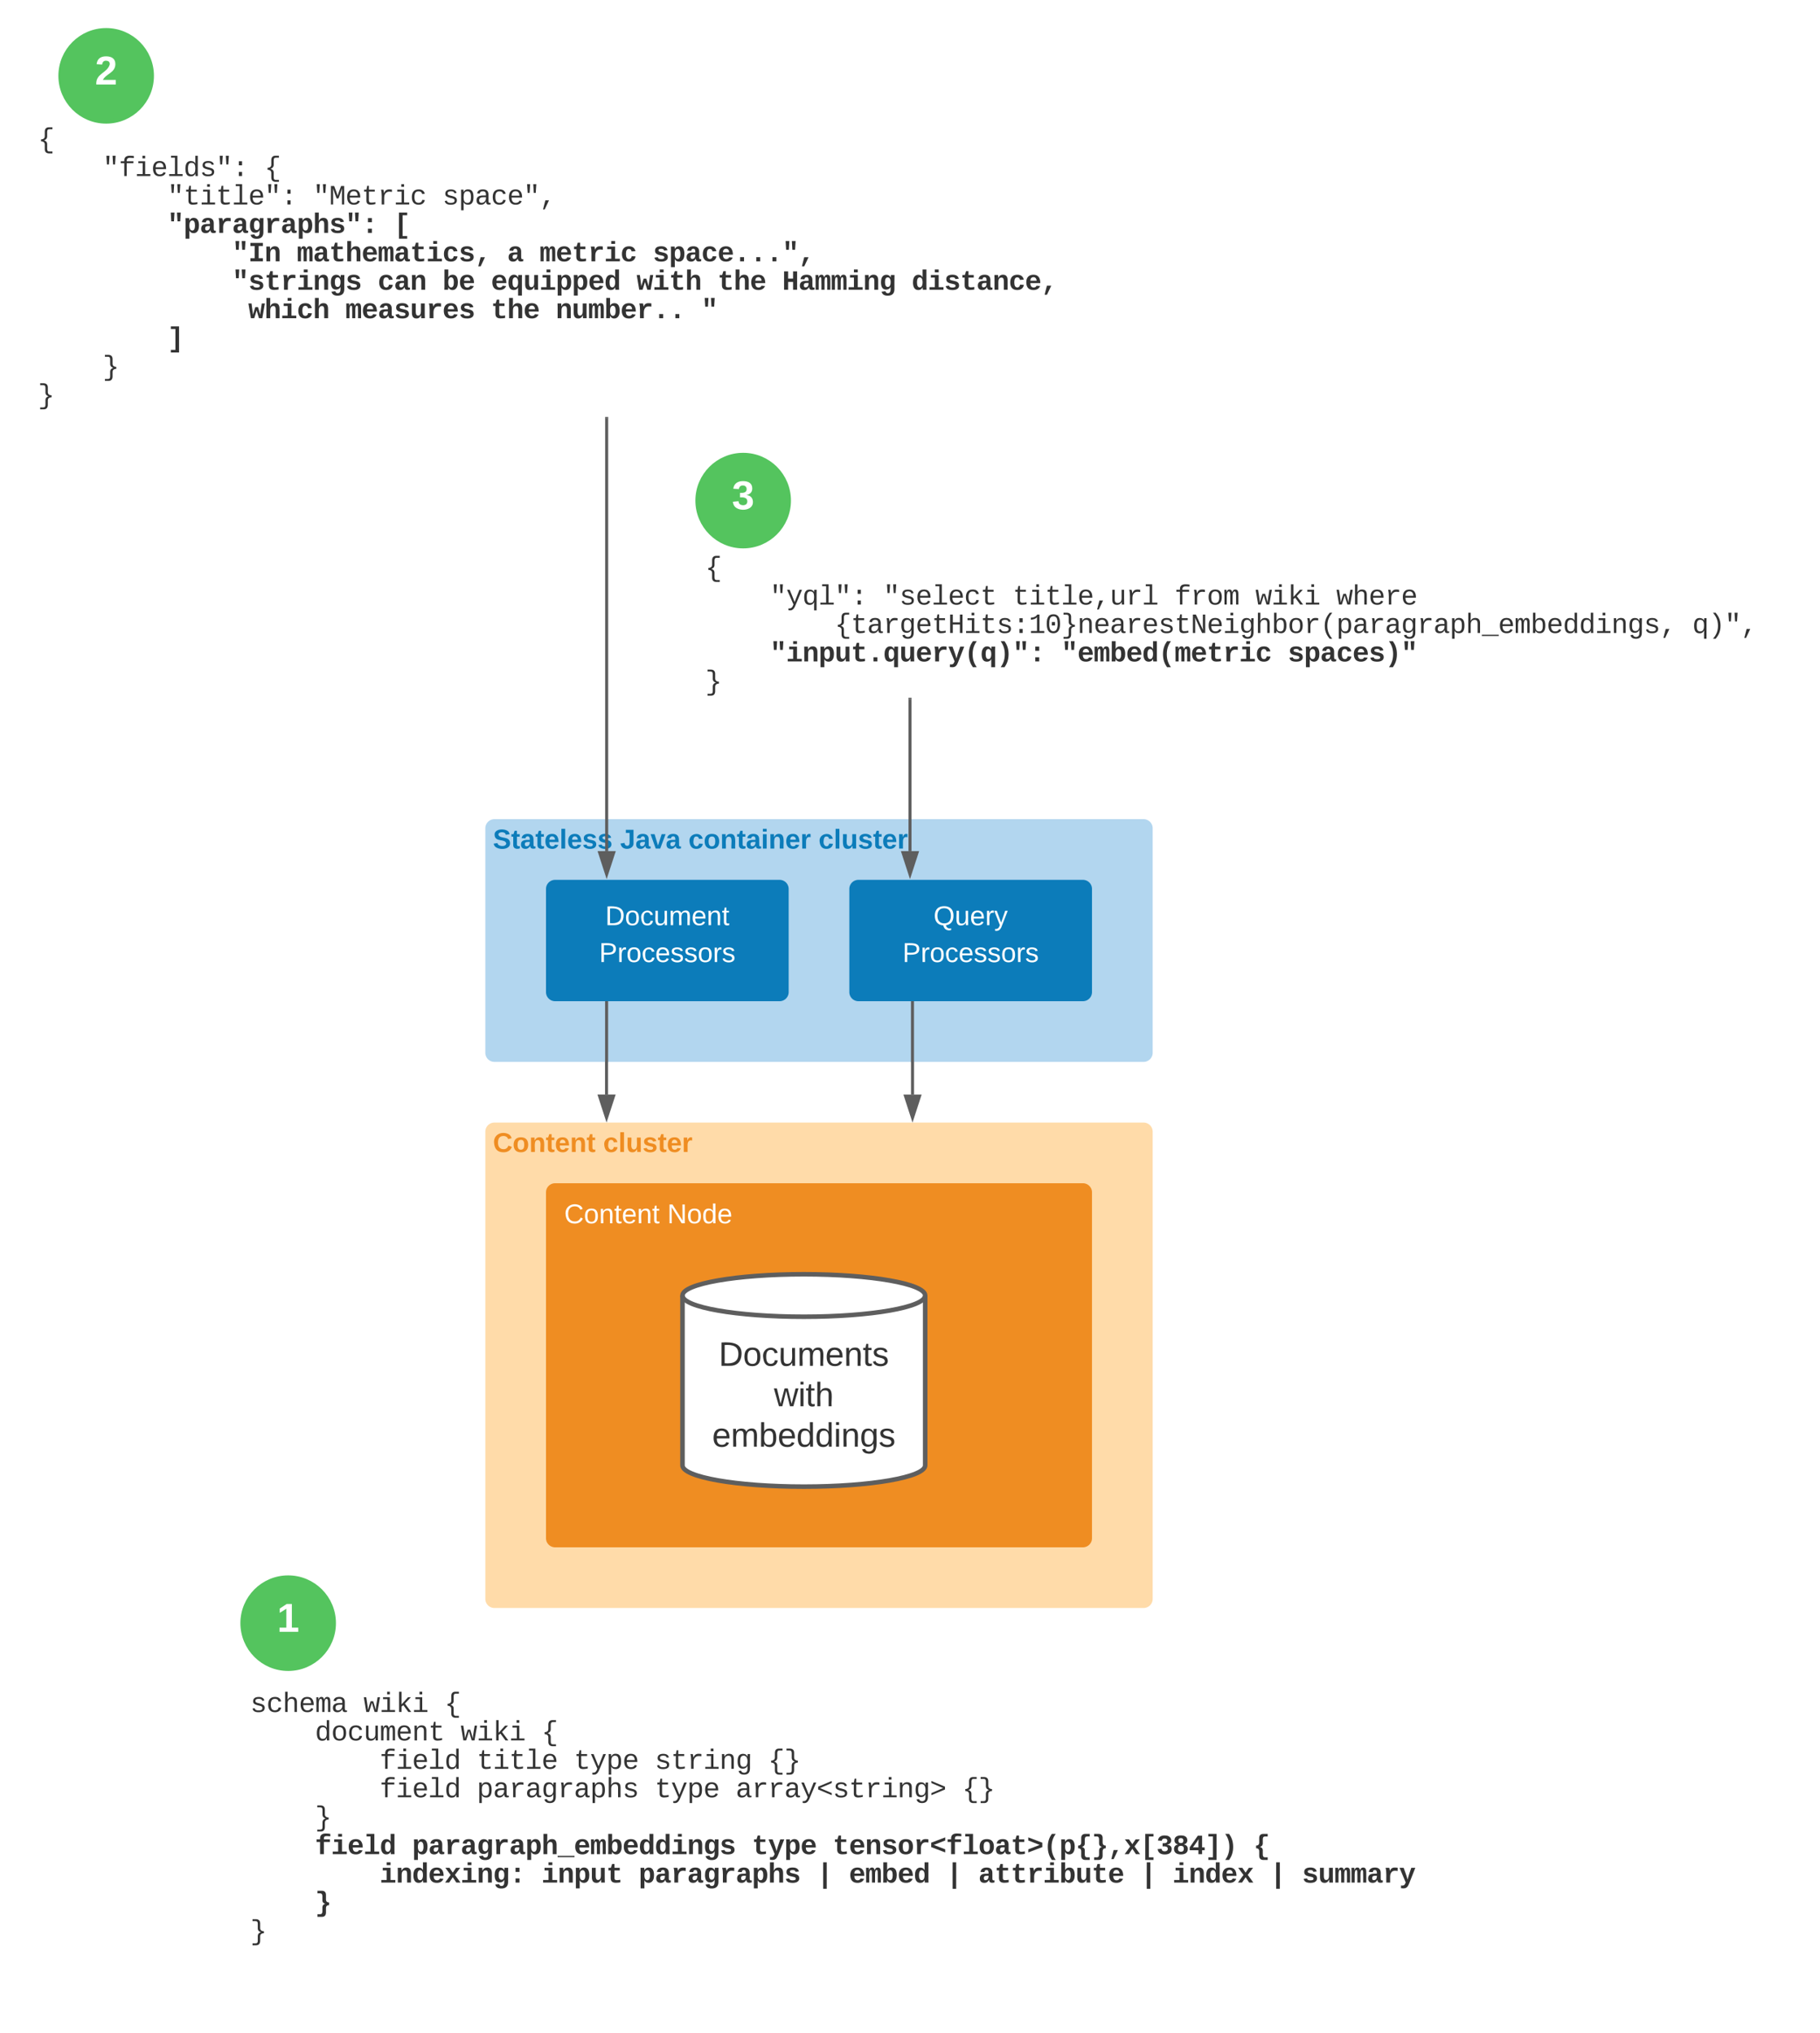 <svg xmlns="http://www.w3.org/2000/svg" xmlns:xlink="http://www.w3.org/1999/xlink" xmlns:lucid="lucid" width="1200" height="1340"><g transform="translate(1700 420)" lucid:page-tab-id="0_0"><path d="M-2000-500h1500v1500h-1500z" fill="#fff"/><path d="M-1380 126a6 6 0 0 1 6-6h428a6 6 0 0 1 6 6v148a6 6 0 0 1-6 6h-428a6 6 0 0 1-6-6z" stroke="#000" stroke-opacity="0" stroke-width="3" fill="#b2d6ef"/><path d="M-1380 326a6 6 0 0 1 6-6h428a6 6 0 0 1 6 6v308a6 6 0 0 1-6 6h-428a6 6 0 0 1-6-6z" stroke="#000" stroke-opacity="0" stroke-width="3" fill="#ffdba9"/><path d="M-1380 326a6 6 0 0 1 6-6h208a6 6 0 0 1 6 6v28a6 6 0 0 1-6 6h-208a6 6 0 0 1-6-6z" stroke="#000" stroke-opacity="0" stroke-width="3" fill="#fff" fill-opacity="0"/><use xlink:href="#a" transform="matrix(1,0,0,1,-1375,325) translate(0 14.4)"/><use xlink:href="#b" transform="matrix(1,0,0,1,-1375,325) translate(72.7 14.4)"/><path d="M-1340 166a6 6 0 0 1 6-6h148a6 6 0 0 1 6 6v68a6 6 0 0 1-6 6h-148a6 6 0 0 1-6-6z" stroke="#000" stroke-opacity="0" stroke-width="3" fill="#0c7cba"/><use xlink:href="#c" transform="matrix(1,0,0,1,-1328,172) translate(27.05 17.9)"/><use xlink:href="#d" transform="matrix(1,0,0,1,-1328,172) translate(23.05 42.167)"/><path d="M-1380 126a6 6 0 0 1 6-6h408a6 6 0 0 1 6 6v28a6 6 0 0 1-6 6h-408a6 6 0 0 1-6-6z" stroke="#000" stroke-opacity="0" stroke-width="3" fill="#fff" fill-opacity="0"/><use xlink:href="#e" transform="matrix(1,0,0,1,-1375,125) translate(0 14.4)"/><use xlink:href="#f" transform="matrix(1,0,0,1,-1375,125) translate(83.9 14.4)"/><use xlink:href="#g" transform="matrix(1,0,0,1,-1375,125) translate(128.9 14.4)"/><use xlink:href="#h" transform="matrix(1,0,0,1,-1375,125) translate(214.7 14.4)"/><path d="M-1300.04 241v38.98a.02.02 0 0 1-.02.02.02.02 0 0 0-.02.02v21.48M-1300.04 241.03V240" stroke="#5e5e5e" stroke-width="2" fill="none"/><path d="M-1300.08 316.76l-4.63-14.26h9.26z" stroke="#5e5e5e" stroke-width="2" fill="#5e5e5e"/><path d="M-1340 366a6 6 0 0 1 6-6h348a6 6 0 0 1 6 6v228a6 6 0 0 1-6 6h-348a6 6 0 0 1-6-6z" stroke="#000" stroke-opacity="0" stroke-width="3" fill="#ef8d22"/><use xlink:href="#i" transform="matrix(1,0,0,1,-1328,372) translate(0 14.4)"/><use xlink:href="#j" transform="matrix(1,0,0,1,-1328,372) translate(67.95 14.4)"/><path d="M-1140 166a6 6 0 0 1 6-6h148a6 6 0 0 1 6 6v68a6 6 0 0 1-6 6h-148a6 6 0 0 1-6-6z" stroke="#000" stroke-opacity="0" stroke-width="3" fill="#0c7cba"/><use xlink:href="#k" transform="matrix(1,0,0,1,-1128,172) translate(43.525 17.9)"/><use xlink:href="#d" transform="matrix(1,0,0,1,-1128,172) translate(23.05 42.167)"/><path d="M-1300-144.1v285.15" stroke="#5e5e5e" stroke-width="2" fill="none"/><path d="M-1299-144.07h-2v-1.02h2z" stroke="#5e5e5e" stroke-width=".05" fill="#5e5e5e"/><path d="M-1300 156.3l-4.63-14.25h9.27z" stroke="#5e5e5e" stroke-width="2" fill="#5e5e5e"/><path d="M-1098.37 241v39a.02.02 0 0 0 0 .02.02.02 0 0 1 .03.02v21.5M-1098.37 241.03V240" stroke="#5e5e5e" stroke-width="2" fill="none"/><path d="M-1098.34 316.8l-4.63-14.26h9.27z" stroke="#5e5e5e" stroke-width="2" fill="#5e5e5e"/><path d="M-1100 41v100.05" stroke="#5e5e5e" stroke-width="2" fill="none"/><path d="M-1099 41.03h-2V40h2z" stroke="#5e5e5e" stroke-width=".05" fill="#5e5e5e"/><path d="M-1100 156.3l-4.63-14.25h9.27z" stroke="#5e5e5e" stroke-width="2" fill="#5e5e5e"/><path d="M-1680-336.5a6 6 0 0 1 6-6h688a6 6 0 0 1 6 6v185.4a6 6 0 0 1-6 6h-688a6 6 0 0 1-6-6z" stroke="#000" stroke-opacity="0" stroke-width="3" fill="#fff" fill-opacity="0"/><use xlink:href="#l" transform="matrix(1,0,0,1,-1675,-337.504) translate(0 14.792)"/><use xlink:href="#m" transform="matrix(1,0,0,1,-1675,-337.504) translate(0 33.533)"/><use xlink:href="#n" transform="matrix(1,0,0,1,-1675,-337.504) translate(42.674 33.533)"/><use xlink:href="#o" transform="matrix(1,0,0,1,-1675,-337.504) translate(149.358 33.533)"/><use xlink:href="#p" transform="matrix(1,0,0,1,-1675,-337.504) translate(0 52.274)"/><use xlink:href="#q" transform="matrix(1,0,0,1,-1675,-337.504) translate(85.347 52.274)"/><use xlink:href="#r" transform="matrix(1,0,0,1,-1675,-337.504) translate(181.363 52.274)"/><use xlink:href="#s" transform="matrix(1,0,0,1,-1675,-337.504) translate(266.71 52.274)"/><use xlink:href="#t" transform="matrix(1,0,0,1,-1675,-337.504) translate(0 71.024)"/><use xlink:href="#u" transform="matrix(1,0,0,1,-1675,-337.504) translate(85.347 71.024)"/><use xlink:href="#v" transform="matrix(1,0,0,1,-1675,-337.504) translate(234.705 71.024)"/><use xlink:href="#w" transform="matrix(1,0,0,1,-1675,-337.504) translate(0 89.774)"/><use xlink:href="#x" transform="matrix(1,0,0,1,-1675,-337.504) translate(128.021 89.774)"/><use xlink:href="#y" transform="matrix(1,0,0,1,-1675,-337.504) translate(170.694 89.774)"/><use xlink:href="#z" transform="matrix(1,0,0,1,-1675,-337.504) translate(309.384 89.774)"/><use xlink:href="#A" transform="matrix(1,0,0,1,-1675,-337.504) translate(330.72 89.774)"/><use xlink:href="#B" transform="matrix(1,0,0,1,-1675,-337.504) translate(405.399 89.774)"/><use xlink:href="#w" transform="matrix(1,0,0,1,-1675,-337.504) translate(0 108.524)"/><use xlink:href="#C" transform="matrix(1,0,0,1,-1675,-337.504) translate(128.021 108.524)"/><use xlink:href="#D" transform="matrix(1,0,0,1,-1675,-337.504) translate(224.036 108.524)"/><use xlink:href="#E" transform="matrix(1,0,0,1,-1675,-337.504) translate(266.71 108.524)"/><use xlink:href="#F" transform="matrix(1,0,0,1,-1675,-337.504) translate(298.715 108.524)"/><use xlink:href="#G" transform="matrix(1,0,0,1,-1675,-337.504) translate(394.731 108.524)"/><use xlink:href="#H" transform="matrix(1,0,0,1,-1675,-337.504) translate(448.073 108.524)"/><use xlink:href="#I" transform="matrix(1,0,0,1,-1675,-337.504) translate(490.747 108.524)"/><use xlink:href="#J" transform="matrix(1,0,0,1,-1675,-337.504) translate(576.094 108.524)"/><use xlink:href="#K" transform="matrix(1,0,0,1,-1675,-337.504) translate(0 127.274)"/><use xlink:href="#L" transform="matrix(1,0,0,1,-1675,-337.504) translate(138.689 127.274)"/><use xlink:href="#M" transform="matrix(1,0,0,1,-1675,-337.504) translate(202.7 127.274)"/><use xlink:href="#H" transform="matrix(1,0,0,1,-1675,-337.504) translate(298.715 127.274)"/><use xlink:href="#N" transform="matrix(1,0,0,1,-1675,-337.504) translate(341.389 127.274)"/><use xlink:href="#O" transform="matrix(1,0,0,1,-1675,-337.504) translate(437.405 127.274)"/><use xlink:href="#P" transform="matrix(1,0,0,1,-1675,-337.504) translate(0 146.024)"/><use xlink:href="#Q" transform="matrix(1,0,0,1,-1675,-337.504) translate(85.347 146.024)"/><use xlink:href="#m" transform="matrix(1,0,0,1,-1675,-337.504) translate(0 164.766)"/><use xlink:href="#R" transform="matrix(1,0,0,1,-1675,-337.504) translate(42.674 164.766)"/><use xlink:href="#S" transform="matrix(1,0,0,1,-1675,-337.504) translate(0 183.507)"/><path d="M-1240-54a6 6 0 0 1 6-6h708a6 6 0 0 1 6 6v88a6 6 0 0 1-6 6h-708a6 6 0 0 1-6-6z" stroke="#000" stroke-opacity="0" stroke-width="3" fill="#fff" fill-opacity="0"/><g><use xlink:href="#T" transform="matrix(1,0,0,1,-1235,-55) translate(0 14.792)"/><use xlink:href="#U" transform="matrix(1,0,0,1,-1235,-55) translate(0 33.533)"/><use xlink:href="#V" transform="matrix(1,0,0,1,-1235,-55) translate(42.674 33.533)"/><use xlink:href="#W" transform="matrix(1,0,0,1,-1235,-55) translate(117.352 33.533)"/><use xlink:href="#X" transform="matrix(1,0,0,1,-1235,-55) translate(202.7 33.533)"/><use xlink:href="#Y" transform="matrix(1,0,0,1,-1235,-55) translate(309.384 33.533)"/><use xlink:href="#Z" transform="matrix(1,0,0,1,-1235,-55) translate(362.726 33.533)"/><use xlink:href="#aa" transform="matrix(1,0,0,1,-1235,-55) translate(416.068 33.533)"/><use xlink:href="#ab" transform="matrix(1,0,0,1,-1235,-55) translate(0 52.274)"/><use xlink:href="#ac" transform="matrix(1,0,0,1,-1235,-55) translate(85.347 52.274)"/><use xlink:href="#ad" transform="matrix(1,0,0,1,-1235,-55) translate(650.773 52.274)"/><use xlink:href="#ae" transform="matrix(1,0,0,1,-1235,-55) translate(0 71.024)"/><use xlink:href="#af" transform="matrix(1,0,0,1,-1235,-55) translate(42.674 71.024)"/><use xlink:href="#ag" transform="matrix(1,0,0,1,-1235,-55) translate(234.705 71.024)"/><use xlink:href="#ah" transform="matrix(1,0,0,1,-1235,-55) translate(384.062 71.024)"/><use xlink:href="#S" transform="matrix(1,0,0,1,-1235,-55) translate(0 89.766)"/></g><path d="M-1090 546c0 7.73-35.82 14-80 14s-80-6.27-80-14V434c0-7.73 35.82-14 80-14s80 6.27 80 14z" stroke="#5e5e5e" stroke-width="3" fill="#fff"/><path d="M-1090 434c0 7.73-35.82 14-80 14s-80-6.27-80-14" stroke="#5e5e5e" stroke-width="3" fill="none"/><g><use xlink:href="#ai" transform="matrix(1,0,0,1,-1245,453) translate(18.889 27.34)"/><use xlink:href="#aj" transform="matrix(1,0,0,1,-1245,453) translate(55.309 54.007)"/><use xlink:href="#ak" transform="matrix(1,0,0,1,-1245,453) translate(14.568 80.674)"/></g><path d="M-1540 666a6 6 0 0 1 6-6h788a6 6 0 0 1 6 6v228a6 6 0 0 1-6 6h-788a6 6 0 0 1-6-6z" stroke="#000" stroke-opacity="0" stroke-width="3" fill="#fff" fill-opacity="0"/><g><use xlink:href="#al" transform="matrix(1,0,0,1,-1535,665) translate(0 43.542)"/><use xlink:href="#am" transform="matrix(1,0,0,1,-1535,665) translate(74.679 43.542)"/><use xlink:href="#o" transform="matrix(1,0,0,1,-1535,665) translate(128.021 43.542)"/><use xlink:href="#m" transform="matrix(1,0,0,1,-1535,665) translate(0 62.283)"/><use xlink:href="#an" transform="matrix(1,0,0,1,-1535,665) translate(42.674 62.283)"/><use xlink:href="#am" transform="matrix(1,0,0,1,-1535,665) translate(138.689 62.283)"/><use xlink:href="#o" transform="matrix(1,0,0,1,-1535,665) translate(192.031 62.283)"/><use xlink:href="#p" transform="matrix(1,0,0,1,-1535,665) translate(0 81.024)"/><use xlink:href="#ao" transform="matrix(1,0,0,1,-1535,665) translate(85.347 81.024)"/><use xlink:href="#ap" transform="matrix(1,0,0,1,-1535,665) translate(149.358 81.024)"/><use xlink:href="#aq" transform="matrix(1,0,0,1,-1535,665) translate(213.368 81.024)"/><use xlink:href="#ar" transform="matrix(1,0,0,1,-1535,665) translate(266.71 81.024)"/><use xlink:href="#as" transform="matrix(1,0,0,1,-1535,665) translate(341.389 81.024)"/><use xlink:href="#p" transform="matrix(1,0,0,1,-1535,665) translate(0 99.766)"/><use xlink:href="#ao" transform="matrix(1,0,0,1,-1535,665) translate(85.347 99.766)"/><use xlink:href="#at" transform="matrix(1,0,0,1,-1535,665) translate(149.358 99.766)"/><use xlink:href="#aq" transform="matrix(1,0,0,1,-1535,665) translate(266.71 99.766)"/><use xlink:href="#au" transform="matrix(1,0,0,1,-1535,665) translate(320.052 99.766)"/><use xlink:href="#as" transform="matrix(1,0,0,1,-1535,665) translate(469.41 99.766)"/><use xlink:href="#m" transform="matrix(1,0,0,1,-1535,665) translate(0 118.507)"/><use xlink:href="#av" transform="matrix(1,0,0,1,-1535,665) translate(42.674 118.507)"/><use xlink:href="#ae" transform="matrix(1,0,0,1,-1535,665) translate(0 137.257)"/><use xlink:href="#aw" transform="matrix(1,0,0,1,-1535,665) translate(42.674 137.257)"/><use xlink:href="#ax" transform="matrix(1,0,0,1,-1535,665) translate(106.684 137.257)"/><use xlink:href="#ay" transform="matrix(1,0,0,1,-1535,665) translate(330.72 137.257)"/><use xlink:href="#az" transform="matrix(1,0,0,1,-1535,665) translate(384.062 137.257)"/><use xlink:href="#aA" transform="matrix(1,0,0,1,-1535,665) translate(661.441 137.257)"/><use xlink:href="#aB" transform="matrix(1,0,0,1,-1535,665) translate(0 156.007)"/><use xlink:href="#aC" transform="matrix(1,0,0,1,-1535,665) translate(85.347 156.007)"/><use xlink:href="#aD" transform="matrix(1,0,0,1,-1535,665) translate(192.031 156.007)"/><use xlink:href="#aE" transform="matrix(1,0,0,1,-1535,665) translate(256.042 156.007)"/><use xlink:href="#aF" transform="matrix(1,0,0,1,-1535,665) translate(373.394 156.007)"/><use xlink:href="#aG" transform="matrix(1,0,0,1,-1535,665) translate(394.731 156.007)"/><use xlink:href="#aF" transform="matrix(1,0,0,1,-1535,665) translate(458.741 156.007)"/><use xlink:href="#aH" transform="matrix(1,0,0,1,-1535,665) translate(480.078 156.007)"/><use xlink:href="#aF" transform="matrix(1,0,0,1,-1535,665) translate(586.762 156.007)"/><use xlink:href="#aI" transform="matrix(1,0,0,1,-1535,665) translate(608.099 156.007)"/><use xlink:href="#aF" transform="matrix(1,0,0,1,-1535,665) translate(672.109 156.007)"/><use xlink:href="#aJ" transform="matrix(1,0,0,1,-1535,665) translate(693.446 156.007)"/><use xlink:href="#aK" transform="matrix(1,0,0,1,-1535,665) translate(0 174.757)"/><use xlink:href="#aL" transform="matrix(1,0,0,1,-1535,665) translate(42.674 174.757)"/><use xlink:href="#S" transform="matrix(1,0,0,1,-1535,665) translate(0 193.498)"/></g><path d="M-1480 650c0 16.57-13.43 30-30 30s-30-13.43-30-30 13.43-30 30-30 30 13.43 30 30z" stroke="#54c45e" stroke-width="3" fill="#54c45e"/><g><use xlink:href="#aM" transform="matrix(1,0,0,1,-1535,625) translate(17.593 30.708)"/></g><path d="M-1600-370c0 16.57-13.43 30-30 30s-30-13.43-30-30 13.43-30 30-30 30 13.43 30 30z" stroke="#54c45e" stroke-width="3" fill="#54c45e"/><g><use xlink:href="#aN" transform="matrix(1,0,0,1,-1655,-395) translate(17.593 30.708)"/></g><path d="M-1180-90c0 16.57-13.43 30-30 30s-30-13.43-30-30 13.43-30 30-30 30 13.43 30 30z" stroke="#54c45e" stroke-width="3" fill="#54c45e"/><g><use xlink:href="#aO" transform="matrix(1,0,0,1,-1235,-115) translate(17.593 30.708)"/></g><defs><path fill="#ef8d22" d="M67-125c0 53 21 87 73 88 37 1 54-22 65-47l45 17C233-25 199 4 140 4 58 4 20-42 15-125 8-235 124-281 211-232c18 10 29 29 36 50l-46 12c-8-25-30-41-62-41-52 0-71 34-72 86" id="aP"/><path fill="#ef8d22" d="M110-194c64 0 96 36 96 99 0 64-35 99-97 99-61 0-95-36-95-99 0-62 34-99 96-99zm-1 164c35 0 45-28 45-65 0-40-10-65-43-65-34 0-45 26-45 65 0 36 10 65 43 65" id="aQ"/><path fill="#ef8d22" d="M135-194c87-1 58 113 63 194h-50c-7-57 23-157-34-157-59 0-34 97-39 157H25l-1-190h47c2 12-1 28 3 38 12-26 28-41 61-42" id="aR"/><path fill="#ef8d22" d="M115-3C79 11 28 4 28-45v-112H4v-33h27l15-45h31v45h36v33H77v99c-1 23 16 31 38 25v30" id="aS"/><path fill="#ef8d22" d="M185-48c-13 30-37 53-82 52C43 2 14-33 14-96s30-98 90-98c62 0 83 45 84 108H66c0 31 8 55 39 56 18 0 30-7 34-22zm-45-69c5-46-57-63-70-21-2 6-4 13-4 21h74" id="aT"/><g id="a"><use transform="matrix(0.05,0,0,0.05,0,0)" xlink:href="#aP"/><use transform="matrix(0.05,0,0,0.05,12.95,0)" xlink:href="#aQ"/><use transform="matrix(0.05,0,0,0.05,23.9,0)" xlink:href="#aR"/><use transform="matrix(0.05,0,0,0.05,34.85,0)" xlink:href="#aS"/><use transform="matrix(0.05,0,0,0.05,40.8,0)" xlink:href="#aT"/><use transform="matrix(0.05,0,0,0.05,50.8,0)" xlink:href="#aR"/><use transform="matrix(0.05,0,0,0.05,61.75,0)" xlink:href="#aS"/></g><path fill="#ef8d22" d="M190-63c-7 42-38 67-86 67-59 0-84-38-90-98-12-110 154-137 174-36l-49 2c-2-19-15-32-35-32-30 0-35 28-38 64-6 74 65 87 74 30" id="aU"/><path fill="#ef8d22" d="M25 0v-261h50V0H25" id="aV"/><path fill="#ef8d22" d="M85 4C-2 5 27-109 22-190h50c7 57-23 150 33 157 60-5 35-97 40-157h50l1 190h-47c-2-12 1-28-3-38-12 25-28 42-61 42" id="aW"/><path fill="#ef8d22" d="M137-138c1-29-70-34-71-4 15 46 118 7 119 86 1 83-164 76-172 9l43-7c4 19 20 25 44 25 33 8 57-30 24-41C81-84 22-81 20-136c-2-80 154-74 161-7" id="aX"/><path fill="#ef8d22" d="M135-150c-39-12-60 13-60 57V0H25l-1-190h47c2 13-1 29 3 40 6-28 27-53 61-41v41" id="aY"/><g id="b"><use transform="matrix(0.05,0,0,0.05,0,0)" xlink:href="#aU"/><use transform="matrix(0.05,0,0,0.05,10,0)" xlink:href="#aV"/><use transform="matrix(0.05,0,0,0.05,15,0)" xlink:href="#aW"/><use transform="matrix(0.05,0,0,0.05,25.95,0)" xlink:href="#aX"/><use transform="matrix(0.05,0,0,0.05,35.95,0)" xlink:href="#aS"/><use transform="matrix(0.05,0,0,0.05,41.9,0)" xlink:href="#aT"/><use transform="matrix(0.05,0,0,0.05,51.9,0)" xlink:href="#aY"/></g><path fill="#fff" d="M30-248c118-7 216 8 213 122C240-48 200 0 122 0H30v-248zM63-27c89 8 146-16 146-99s-60-101-146-95v194" id="aZ"/><path fill="#fff" d="M100-194c62-1 85 37 85 99 1 63-27 99-86 99S16-35 15-95c0-66 28-99 85-99zM99-20c44 1 53-31 53-75 0-43-8-75-51-75s-53 32-53 75 10 74 51 75" id="ba"/><path fill="#fff" d="M96-169c-40 0-48 33-48 73s9 75 48 75c24 0 41-14 43-38l32 2c-6 37-31 61-74 61-59 0-76-41-82-99-10-93 101-131 147-64 4 7 5 14 7 22l-32 3c-4-21-16-35-41-35" id="bb"/><path fill="#fff" d="M84 4C-5 8 30-112 23-190h32v120c0 31 7 50 39 49 72-2 45-101 50-169h31l1 190h-30c-1-10 1-25-2-33-11 22-28 36-60 37" id="bc"/><path fill="#fff" d="M210-169c-67 3-38 105-44 169h-31v-121c0-29-5-50-35-48C34-165 62-65 56 0H25l-1-190h30c1 10-1 24 2 32 10-44 99-50 107 0 11-21 27-35 58-36 85-2 47 119 55 194h-31v-121c0-29-5-49-35-48" id="bd"/><path fill="#fff" d="M100-194c63 0 86 42 84 106H49c0 40 14 67 53 68 26 1 43-12 49-29l28 8c-11 28-37 45-77 45C44 4 14-33 15-96c1-61 26-98 85-98zm52 81c6-60-76-77-97-28-3 7-6 17-6 28h103" id="be"/><path fill="#fff" d="M117-194c89-4 53 116 60 194h-32v-121c0-31-8-49-39-48C34-167 62-67 57 0H25l-1-190h30c1 10-1 24 2 32 11-22 29-35 61-36" id="bf"/><path fill="#fff" d="M59-47c-2 24 18 29 38 22v24C64 9 27 4 27-40v-127H5v-23h24l9-43h21v43h35v23H59v120" id="bg"/><g id="c"><use transform="matrix(0.05,0,0,0.05,0,0)" xlink:href="#aZ"/><use transform="matrix(0.05,0,0,0.05,12.95,0)" xlink:href="#ba"/><use transform="matrix(0.05,0,0,0.05,22.95,0)" xlink:href="#bb"/><use transform="matrix(0.05,0,0,0.05,31.95,0)" xlink:href="#bc"/><use transform="matrix(0.05,0,0,0.05,41.95,0)" xlink:href="#bd"/><use transform="matrix(0.05,0,0,0.05,56.9,0)" xlink:href="#be"/><use transform="matrix(0.05,0,0,0.05,66.9,0)" xlink:href="#bf"/><use transform="matrix(0.05,0,0,0.05,76.9,0)" xlink:href="#bg"/></g><path fill="#fff" d="M30-248c87 1 191-15 191 75 0 78-77 80-158 76V0H30v-248zm33 125c57 0 124 11 124-50 0-59-68-47-124-48v98" id="bh"/><path fill="#fff" d="M114-163C36-179 61-72 57 0H25l-1-190h30c1 12-1 29 2 39 6-27 23-49 58-41v29" id="bi"/><path fill="#fff" d="M135-143c-3-34-86-38-87 0 15 53 115 12 119 90S17 21 10-45l28-5c4 36 97 45 98 0-10-56-113-15-118-90-4-57 82-63 122-42 12 7 21 19 24 35" id="bj"/><g id="d"><use transform="matrix(0.05,0,0,0.05,0,0)" xlink:href="#bh"/><use transform="matrix(0.05,0,0,0.05,12,0)" xlink:href="#bi"/><use transform="matrix(0.05,0,0,0.05,17.95,0)" xlink:href="#ba"/><use transform="matrix(0.05,0,0,0.05,27.95,0)" xlink:href="#bb"/><use transform="matrix(0.05,0,0,0.05,36.95,0)" xlink:href="#be"/><use transform="matrix(0.05,0,0,0.05,46.95,0)" xlink:href="#bj"/><use transform="matrix(0.05,0,0,0.05,55.95,0)" xlink:href="#bj"/><use transform="matrix(0.05,0,0,0.05,64.95,0)" xlink:href="#ba"/><use transform="matrix(0.05,0,0,0.05,74.95,0)" xlink:href="#bi"/><use transform="matrix(0.05,0,0,0.05,80.9,0)" xlink:href="#bj"/></g><path fill="#0c7cba" d="M169-182c-1-43-94-46-97-3 18 66 151 10 154 114 3 95-165 93-204 36-6-8-10-19-12-30l50-8c3 46 112 56 116 5-17-69-150-10-154-114-4-87 153-88 188-35 5 8 8 18 10 28" id="bk"/><path fill="#0c7cba" d="M115-3C79 11 28 4 28-45v-112H4v-33h27l15-45h31v45h36v33H77v99c-1 23 16 31 38 25v30" id="bl"/><path fill="#0c7cba" d="M133-34C117-15 103 5 69 4 32 3 11-16 11-54c-1-60 55-63 116-61 1-26-3-47-28-47-18 1-26 9-28 27l-52-2c7-38 36-58 82-57s74 22 75 68l1 82c-1 14 12 18 25 15v27c-30 8-71 5-69-32zm-48 3c29 0 43-24 42-57-32 0-66-3-65 30 0 17 8 27 23 27" id="bm"/><path fill="#0c7cba" d="M185-48c-13 30-37 53-82 52C43 2 14-33 14-96s30-98 90-98c62 0 83 45 84 108H66c0 31 8 55 39 56 18 0 30-7 34-22zm-45-69c5-46-57-63-70-21-2 6-4 13-4 21h74" id="bn"/><path fill="#0c7cba" d="M25 0v-261h50V0H25" id="bo"/><path fill="#0c7cba" d="M137-138c1-29-70-34-71-4 15 46 118 7 119 86 1 83-164 76-172 9l43-7c4 19 20 25 44 25 33 8 57-30 24-41C81-84 22-81 20-136c-2-80 154-74 161-7" id="bp"/><g id="e"><use transform="matrix(0.05,0,0,0.05,0,0)" xlink:href="#bk"/><use transform="matrix(0.05,0,0,0.05,12,0)" xlink:href="#bl"/><use transform="matrix(0.05,0,0,0.05,17.95,0)" xlink:href="#bm"/><use transform="matrix(0.05,0,0,0.05,27.95,0)" xlink:href="#bl"/><use transform="matrix(0.05,0,0,0.05,33.9,0)" xlink:href="#bn"/><use transform="matrix(0.05,0,0,0.05,43.9,0)" xlink:href="#bo"/><use transform="matrix(0.05,0,0,0.05,48.9,0)" xlink:href="#bn"/><use transform="matrix(0.05,0,0,0.05,58.9,0)" xlink:href="#bp"/><use transform="matrix(0.05,0,0,0.05,68.9,0)" xlink:href="#bp"/></g><path fill="#0c7cba" d="M176-78C186 10 51 31 16-35c-5-9-9-19-11-32l52-8c4 21 12 37 35 38 23 0 32-16 32-40v-130H75v-41h101v170" id="bq"/><path fill="#0c7cba" d="M128 0H69L1-190h53L99-40l48-150h52" id="br"/><g id="f"><use transform="matrix(0.05,0,0,0.05,0,0)" xlink:href="#bq"/><use transform="matrix(0.05,0,0,0.05,10,0)" xlink:href="#bm"/><use transform="matrix(0.05,0,0,0.05,20,0)" xlink:href="#br"/><use transform="matrix(0.05,0,0,0.05,30,0)" xlink:href="#bm"/></g><path fill="#0c7cba" d="M190-63c-7 42-38 67-86 67-59 0-84-38-90-98-12-110 154-137 174-36l-49 2c-2-19-15-32-35-32-30 0-35 28-38 64-6 74 65 87 74 30" id="bs"/><path fill="#0c7cba" d="M110-194c64 0 96 36 96 99 0 64-35 99-97 99-61 0-95-36-95-99 0-62 34-99 96-99zm-1 164c35 0 45-28 45-65 0-40-10-65-43-65-34 0-45 26-45 65 0 36 10 65 43 65" id="bt"/><path fill="#0c7cba" d="M135-194c87-1 58 113 63 194h-50c-7-57 23-157-34-157-59 0-34 97-39 157H25l-1-190h47c2 12-1 28 3 38 12-26 28-41 61-42" id="bu"/><path fill="#0c7cba" d="M25-224v-37h50v37H25zM25 0v-190h50V0H25" id="bv"/><path fill="#0c7cba" d="M135-150c-39-12-60 13-60 57V0H25l-1-190h47c2 13-1 29 3 40 6-28 27-53 61-41v41" id="bw"/><g id="g"><use transform="matrix(0.05,0,0,0.05,0,0)" xlink:href="#bs"/><use transform="matrix(0.05,0,0,0.05,10,0)" xlink:href="#bt"/><use transform="matrix(0.05,0,0,0.05,20.95,0)" xlink:href="#bu"/><use transform="matrix(0.05,0,0,0.05,31.9,0)" xlink:href="#bl"/><use transform="matrix(0.05,0,0,0.05,37.85,0)" xlink:href="#bm"/><use transform="matrix(0.05,0,0,0.05,47.85,0)" xlink:href="#bv"/><use transform="matrix(0.05,0,0,0.05,52.85,0)" xlink:href="#bu"/><use transform="matrix(0.05,0,0,0.05,63.8,0)" xlink:href="#bn"/><use transform="matrix(0.05,0,0,0.05,73.8,0)" xlink:href="#bw"/></g><path fill="#0c7cba" d="M85 4C-2 5 27-109 22-190h50c7 57-23 150 33 157 60-5 35-97 40-157h50l1 190h-47c-2-12 1-28-3-38-12 25-28 42-61 42" id="bx"/><g id="h"><use transform="matrix(0.05,0,0,0.05,0,0)" xlink:href="#bs"/><use transform="matrix(0.05,0,0,0.05,10,0)" xlink:href="#bo"/><use transform="matrix(0.05,0,0,0.05,15,0)" xlink:href="#bx"/><use transform="matrix(0.05,0,0,0.05,25.95,0)" xlink:href="#bp"/><use transform="matrix(0.05,0,0,0.05,35.95,0)" xlink:href="#bl"/><use transform="matrix(0.05,0,0,0.05,41.9,0)" xlink:href="#bn"/><use transform="matrix(0.05,0,0,0.05,51.9,0)" xlink:href="#bw"/></g><path fill="#fff" d="M212-179c-10-28-35-45-73-45-59 0-87 40-87 99 0 60 29 101 89 101 43 0 62-24 78-52l27 14C228-24 195 4 139 4 59 4 22-46 18-125c-6-104 99-153 187-111 19 9 31 26 39 46" id="by"/><g id="i"><use transform="matrix(0.05,0,0,0.05,0,0)" xlink:href="#by"/><use transform="matrix(0.05,0,0,0.05,12.95,0)" xlink:href="#ba"/><use transform="matrix(0.05,0,0,0.05,22.95,0)" xlink:href="#bf"/><use transform="matrix(0.05,0,0,0.05,32.95,0)" xlink:href="#bg"/><use transform="matrix(0.05,0,0,0.05,37.95,0)" xlink:href="#be"/><use transform="matrix(0.05,0,0,0.05,47.95,0)" xlink:href="#bf"/><use transform="matrix(0.05,0,0,0.05,57.95,0)" xlink:href="#bg"/></g><path fill="#fff" d="M190 0L58-211 59 0H30v-248h39L202-35l-2-213h31V0h-41" id="bz"/><path fill="#fff" d="M85-194c31 0 48 13 60 33l-1-100h32l1 261h-30c-2-10 0-23-3-31C134-8 116 4 85 4 32 4 16-35 15-94c0-66 23-100 70-100zm9 24c-40 0-46 34-46 75 0 40 6 74 45 74 42 0 51-32 51-76 0-42-9-74-50-73" id="bA"/><g id="j"><use transform="matrix(0.05,0,0,0.05,0,0)" xlink:href="#bz"/><use transform="matrix(0.05,0,0,0.05,12.95,0)" xlink:href="#ba"/><use transform="matrix(0.05,0,0,0.05,22.95,0)" xlink:href="#bA"/><use transform="matrix(0.05,0,0,0.05,32.95,0)" xlink:href="#be"/></g><path fill="#fff" d="M140-251c81 0 123 46 123 126C263-53 228-8 163 1c7 30 30 48 69 40v23c-55 16-95-15-103-61C56-3 17-48 17-125c0-80 42-126 123-126zm0 227c63 0 89-41 89-101s-29-99-89-99c-61 0-89 39-89 99S79-25 140-24" id="bB"/><path fill="#fff" d="M179-190L93 31C79 59 56 82 12 73V49c39 6 53-20 64-50L1-190h34L92-34l54-156h33" id="bC"/><g id="k"><use transform="matrix(0.05,0,0,0.05,0,0)" xlink:href="#bB"/><use transform="matrix(0.05,0,0,0.05,14,0)" xlink:href="#bc"/><use transform="matrix(0.05,0,0,0.05,24,0)" xlink:href="#be"/><use transform="matrix(0.05,0,0,0.05,34,0)" xlink:href="#bi"/><use transform="matrix(0.05,0,0,0.05,39.95,0)" xlink:href="#bC"/></g><path fill="#333" d="M677 91c1 136 41 195 171 195h213v139H796c-186-8-294-116-294-303v-351c-3-164-120-222-275-232v-137c155-10 275-69 275-231v-352c6-189 106-303 294-303h265v139H848c-126-3-171 67-171 195v346c-5 158-108 234-231 274 128 36 231 115 231 274V91" id="bD"/><use transform="matrix(0.009,0,0,0.009,0,0)" xlink:href="#bD" id="l"/><path fill="#333" d="M908-845H766l-40-639h224zm-449 0H318l-41-639h224" id="bE"/><path fill="#333" d="M839-1335c-182-6-269 67-259 253h491v142H580V0H400v-940H138v-142h262c-15-293 132-408 418-402 94 2 200 7 281 21v145c-75-10-177-14-260-17" id="bF"/><path fill="#333" d="M745-142h380V0H143v-142h422v-798H246v-142h499v940zM545-1292v-192h200v192H545" id="bG"/><path fill="#333" d="M617-1102c355 0 481 238 477 599H322c5 222 84 388 301 388 144 0 244-59 284-166l158 45C1002-72 854 20 623 20c-342 0-490-220-490-568 0-346 151-554 484-554zm291 461c-18-192-90-328-289-328-194 0-287 128-295 328h584" id="bH"/><path fill="#333" d="M736-142h380V0H134v-142h422v-1200H267v-142h469v1342" id="bI"/><path fill="#333" d="M865-914c-3-187-2-380-2-570h180v1261c0 76 1 155 6 223H877c-8-49-9-116-10-174h-5C801-44 708 26 530 26c-135 0-234-46-297-139s-95-232-95-419c0-377 131-566 392-566 176 0 271 63 335 184zm-286-51c-222 0-255 197-255 427 0 229 31 425 253 425 237 0 286-195 286-441 0-238-52-411-284-411" id="bJ"/><path fill="#333" d="M873-819c-18-114-119-146-250-146-163 0-245 50-245 151 0 151 170 148 294 185 182 54 388 94 388 320 0 240-189 325-439 329-245 4-410-69-454-268l159-31c24 133 136 168 295 165 144-2 270-31 270-171 0-164-195-160-331-202-167-52-350-87-350-299 0-218 173-315 413-313 220 2 373 77 412 260" id="bK"/><path fill="#333" d="M496 0v-299h235V0H496zm0-783v-299h235v299H496" id="bL"/><g id="n"><use transform="matrix(0.009,0,0,0.009,0,0)" xlink:href="#bE"/><use transform="matrix(0.009,0,0,0.009,10.668,0)" xlink:href="#bF"/><use transform="matrix(0.009,0,0,0.009,21.337,0)" xlink:href="#bG"/><use transform="matrix(0.009,0,0,0.009,32.005,0)" xlink:href="#bH"/><use transform="matrix(0.009,0,0,0.009,42.674,0)" xlink:href="#bI"/><use transform="matrix(0.009,0,0,0.009,53.342,0)" xlink:href="#bJ"/><use transform="matrix(0.009,0,0,0.009,64.01,0)" xlink:href="#bK"/><use transform="matrix(0.009,0,0,0.009,74.679,0)" xlink:href="#bE"/><use transform="matrix(0.009,0,0,0.009,85.347,0)" xlink:href="#bL"/></g><use transform="matrix(0.009,0,0,0.009,0,0)" xlink:href="#bD" id="o"/><path fill="#333" d="M682 16c-209 0-323-80-324-285v-671H190v-142h170l58-282h120v282h432v142H538v652c2 114 60 155 182 155 106 0 209-16 297-34v137C921-4 806 16 682 16" id="bM"/><g id="q"><use transform="matrix(0.009,0,0,0.009,0,0)" xlink:href="#bE"/><use transform="matrix(0.009,0,0,0.009,10.668,0)" xlink:href="#bM"/><use transform="matrix(0.009,0,0,0.009,21.337,0)" xlink:href="#bG"/><use transform="matrix(0.009,0,0,0.009,32.005,0)" xlink:href="#bM"/><use transform="matrix(0.009,0,0,0.009,42.674,0)" xlink:href="#bI"/><use transform="matrix(0.009,0,0,0.009,53.342,0)" xlink:href="#bH"/><use transform="matrix(0.009,0,0,0.009,64.01,0)" xlink:href="#bE"/><use transform="matrix(0.009,0,0,0.009,74.679,0)" xlink:href="#bL"/></g><path fill="#333" d="M285-1169c8 382 2 780 4 1169H129v-1349h237c86 239 188 461 253 720 69-258 169-481 255-720h225V0H937c2-390-5-788 6-1169-75 255-170 488-259 729H547c-90-240-185-475-262-729" id="bN"/><path fill="#333" d="M839-1102c70 0 148 7 206 17v167c-112-18-268-36-363 15-129 69-208 203-208 395V0H294c-10-367 32-789-52-1082h171c21 75 41 161 48 250h5c67-152 152-270 373-270" id="bO"/><path fill="#333" d="M631 20c-350 0-501-215-501-562 0-355 162-560 502-560 250 0 399 118 446 323l-192 14c-23-124-109-196-262-196-242 0-305 171-305 415 1 245 61 427 304 427 151 0 248-77 267-215l190 12C1039-107 883 20 631 20" id="bP"/><g id="r"><use transform="matrix(0.009,0,0,0.009,0,0)" xlink:href="#bE"/><use transform="matrix(0.009,0,0,0.009,10.668,0)" xlink:href="#bN"/><use transform="matrix(0.009,0,0,0.009,21.337,0)" xlink:href="#bH"/><use transform="matrix(0.009,0,0,0.009,32.005,0)" xlink:href="#bM"/><use transform="matrix(0.009,0,0,0.009,42.674,0)" xlink:href="#bO"/><use transform="matrix(0.009,0,0,0.009,53.342,0)" xlink:href="#bG"/><use transform="matrix(0.009,0,0,0.009,64.01,0)" xlink:href="#bP"/></g><path fill="#333" d="M698-1104c312 3 392 244 392 558 0 315-82 566-392 566-169 0-277-65-331-184h-5c8 188 2 394 4 589H185V-858c0-76-1-156-6-224h175c6 52 9 120 10 178h4c58-122 150-202 330-200zm-49 991c225 0 255-203 255-433 0-225-32-419-253-419-236 0-285 192-285 441 0 237 53 411 283 411" id="bQ"/><path fill="#333" d="M1000-272c3 95 12 159 101 161 21 0 41-3 59-7V-6c-44 10-86 16-139 16-141 2-191-84-197-217h-6C748-76 648 20 446 20c-207 0-318-120-318-322 0-266 194-348 454-354l236-4c12-191-40-305-222-305-140 0-220 47-232 172l-188-17c33-204 181-292 423-292 255 0 401 118 401 364v466zm-683-27c0 109 63 184 175 182 166-3 259-96 306-217 24-65 20-120 20-200-232 7-501-28-501 235" id="bR"/><path fill="#333" d="M259 363l169-662h265L382 363H259" id="bS"/><g id="s"><use transform="matrix(0.009,0,0,0.009,0,0)" xlink:href="#bK"/><use transform="matrix(0.009,0,0,0.009,10.668,0)" xlink:href="#bQ"/><use transform="matrix(0.009,0,0,0.009,21.337,0)" xlink:href="#bR"/><use transform="matrix(0.009,0,0,0.009,32.005,0)" xlink:href="#bP"/><use transform="matrix(0.009,0,0,0.009,42.674,0)" xlink:href="#bH"/><use transform="matrix(0.009,0,0,0.009,53.342,0)" xlink:href="#bE"/><use transform="matrix(0.009,0,0,0.009,64.01,0)" xlink:href="#bS"/></g><path fill="#333" d="M942-844H743l-37-641h275zm-456 0H287l-37-641h273" id="bT"/><path fill="#333" d="M427-171c3 195 2 397 2 596H148V-846c1-83-4-168-8-236h272c10 49 14 118 15 176h4c59-114 151-197 316-197 291 0 385 259 385 560 0 243-65 433-220 521-50 28-109 42-176 42-162-2-253-78-309-191zm69-661c-91 113-92 463-1 586 46 62 145 101 225 54 96-57 118-191 119-351 0-123-18-215-53-276-46-82-128-115-220-74-25 12-48 33-70 61" id="bU"/><path fill="#333" d="M775-193C708-75 621 20 439 20 226 20 106-93 106-306c0-251 170-341 417-346l223-4c4-143-12-264-148-264-103 0-141 58-150 153l-293-14c37-219 194-321 455-321 263 0 418 130 417 390v392c1 84 5 161 89 160 21 0 42-2 62-6v152c-57 15-108 27-180 26-145 0-202-73-217-205h-6zm-256 17c168 0 234-139 227-325-166 4-347-25-347 173 0 94 33 152 120 152" id="bV"/><path fill="#333" d="M875-1102c70 0 148 7 206 17v237c-110-17-267-37-359 15-123 69-192 207-192 395V0H250c-10-367 32-789-52-1082h271c19 69 36 149 46 228h4c52-151 151-250 356-248" id="bW"/><path fill="#333" d="M1108-33c-3 314-178 467-492 467-243 0-400-94-447-291l281-33c17 79 82 141 174 141 176 0 212-155 205-347-2-40 5-80 0-115C773-85 665-12 501-12c-288 0-377-242-377-538 0-242 65-426 223-510 50-26 108-39 175-39 160 0 253 78 307 191h5c1-58 5-125 14-174h266c-12 335-3 703-6 1049zM811-384c25-82 27-259 1-342-30-99-77-180-190-180-172 0-205 171-205 356 0 116 18 202 54 258 48 76 129 107 221 70 62-25 96-86 119-162" id="bX"/><path fill="#333" d="M424-1484c-2 206 5 424-8 618h4c67-145 160-234 348-236 251-3 335 167 336 416V0H824v-621c0-150-23-276-173-270-163 7-227 142-227 312V0H143v-1484h281" id="bY"/><path fill="#333" d="M622-916c-112 2-200 14-200 111 0 90 89 101 168 121 234 58 514 77 514 368C1104-4 751 54 434 5 267-21 161-112 121-270l247-37c24 111 113 145 252 141 114-3 226-12 226-124 0-101-103-113-192-134-225-54-490-76-490-351 0-247 201-328 458-328 245 0 413 88 457 292l-249 26c-16-98-92-133-208-131" id="bZ"/><path fill="#333" d="M470 0v-305h289V0H470zm0-780v-305h289v305H470" id="ca"/><g id="u"><use transform="matrix(0.009,0,0,0.009,0,0)" xlink:href="#bT"/><use transform="matrix(0.009,0,0,0.009,10.668,0)" xlink:href="#bU"/><use transform="matrix(0.009,0,0,0.009,21.337,0)" xlink:href="#bV"/><use transform="matrix(0.009,0,0,0.009,32.005,0)" xlink:href="#bW"/><use transform="matrix(0.009,0,0,0.009,42.674,0)" xlink:href="#bV"/><use transform="matrix(0.009,0,0,0.009,53.342,0)" xlink:href="#bX"/><use transform="matrix(0.009,0,0,0.009,64.01,0)" xlink:href="#bW"/><use transform="matrix(0.009,0,0,0.009,74.679,0)" xlink:href="#bV"/><use transform="matrix(0.009,0,0,0.009,85.347,0)" xlink:href="#bU"/><use transform="matrix(0.009,0,0,0.009,96.016,0)" xlink:href="#bY"/><use transform="matrix(0.009,0,0,0.009,106.684,0)" xlink:href="#bZ"/><use transform="matrix(0.009,0,0,0.009,117.352,0)" xlink:href="#bT"/><use transform="matrix(0.009,0,0,0.009,128.021,0)" xlink:href="#ca"/></g><path fill="#333" d="M373 425v-1909h602v190H639V234h336v191H373" id="cb"/><use transform="matrix(0.009,0,0,0.009,0,0)" xlink:href="#cb" id="v"/><path fill="#333" d="M157-1349h916v228H762v893h311V0H157v-228h311v-893H157v-228" id="cc"/><path fill="#333" d="M768-1103c247 0 336 167 336 416V0H824v-619c-3-164-24-273-171-273-164 0-229 142-229 312V0H143c-4-359 9-736-8-1082h268c7 63 12 146 13 215h4c67-145 160-236 348-236" id="cd"/><g id="x"><use transform="matrix(0.009,0,0,0.009,0,0)" xlink:href="#bT"/><use transform="matrix(0.009,0,0,0.009,10.668,0)" xlink:href="#cc"/><use transform="matrix(0.009,0,0,0.009,21.337,0)" xlink:href="#cd"/></g><path fill="#333" d="M934-1102c199 0 220 177 220 381V0H926c-2-260 10-533-4-785-4-72-14-138-83-138-34 0-61 27-81 81s-29 134-29 241V0H501c-2-260 9-533-5-785-4-72-13-138-82-138-46 0-65 47-80 93-21 67-30 155-30 248V0H75c-3-360 6-732-6-1082h209c6 50 3 123 8 175 36-100 83-195 216-195 135 0 166 79 196 196 42-105 93-196 236-196" id="ce"/><path fill="#333" d="M711 13c-250 0-386-99-385-349l2-556H161v-190h181l88-282h176v282h385v190H606v530c-10 130 45 186 174 184 91-2 176-11 255-27v186C933-1 833 13 711 13" id="cf"/><path fill="#333" d="M1113-274C1038-96 884 20 626 20c-352 0-526-209-526-566 0-358 185-556 530-556 358 0 496 251 499 615H395c5 180 68 319 245 319 102 0 186-45 208-129zM857-663c-6-177-128-307-315-247-94 30-141 121-145 247h460" id="cg"/><path fill="#333" d="M794-190h353V0H118v-190h395v-702H223v-190h571v892zM513-1277v-207h281v207H513" id="ch"/><path fill="#333" d="M1109-360C1066-122 902 20 624 20c-347 0-514-209-514-555 0-353 168-567 518-567 270 0 425 136 473 361l-283 14c-16-106-75-183-196-182-75 0-130 31-165 93s-52 152-52 270c0 249 74 374 221 374 120 0 188-82 201-201" id="ci"/><path fill="#333" d="M258 363l169-662h315L431 363H258" id="cj"/><g id="y"><use transform="matrix(0.009,0,0,0.009,0,0)" xlink:href="#ce"/><use transform="matrix(0.009,0,0,0.009,10.668,0)" xlink:href="#bV"/><use transform="matrix(0.009,0,0,0.009,21.337,0)" xlink:href="#cf"/><use transform="matrix(0.009,0,0,0.009,32.005,0)" xlink:href="#bY"/><use transform="matrix(0.009,0,0,0.009,42.674,0)" xlink:href="#cg"/><use transform="matrix(0.009,0,0,0.009,53.342,0)" xlink:href="#ce"/><use transform="matrix(0.009,0,0,0.009,64.01,0)" xlink:href="#bV"/><use transform="matrix(0.009,0,0,0.009,74.679,0)" xlink:href="#cf"/><use transform="matrix(0.009,0,0,0.009,85.347,0)" xlink:href="#ch"/><use transform="matrix(0.009,0,0,0.009,96.016,0)" xlink:href="#ci"/><use transform="matrix(0.009,0,0,0.009,106.684,0)" xlink:href="#bZ"/><use transform="matrix(0.009,0,0,0.009,117.352,0)" xlink:href="#cj"/></g><use transform="matrix(0.009,0,0,0.009,0,0)" xlink:href="#bV" id="z"/><g id="A"><use transform="matrix(0.009,0,0,0.009,0,0)" xlink:href="#ce"/><use transform="matrix(0.009,0,0,0.009,10.668,0)" xlink:href="#cg"/><use transform="matrix(0.009,0,0,0.009,21.337,0)" xlink:href="#cf"/><use transform="matrix(0.009,0,0,0.009,32.005,0)" xlink:href="#bW"/><use transform="matrix(0.009,0,0,0.009,42.674,0)" xlink:href="#ch"/><use transform="matrix(0.009,0,0,0.009,53.342,0)" xlink:href="#ci"/></g><path fill="#333" d="M470 0v-305h289V0H470" id="ck"/><g id="B"><use transform="matrix(0.009,0,0,0.009,0,0)" xlink:href="#bZ"/><use transform="matrix(0.009,0,0,0.009,10.668,0)" xlink:href="#bU"/><use transform="matrix(0.009,0,0,0.009,21.337,0)" xlink:href="#bV"/><use transform="matrix(0.009,0,0,0.009,32.005,0)" xlink:href="#ci"/><use transform="matrix(0.009,0,0,0.009,42.674,0)" xlink:href="#cg"/><use transform="matrix(0.009,0,0,0.009,53.342,0)" xlink:href="#ck"/><use transform="matrix(0.009,0,0,0.009,64.01,0)" xlink:href="#ck"/><use transform="matrix(0.009,0,0,0.009,74.679,0)" xlink:href="#ck"/><use transform="matrix(0.009,0,0,0.009,85.347,0)" xlink:href="#bT"/><use transform="matrix(0.009,0,0,0.009,96.016,0)" xlink:href="#cj"/></g><g id="C"><use transform="matrix(0.009,0,0,0.009,0,0)" xlink:href="#bT"/><use transform="matrix(0.009,0,0,0.009,10.668,0)" xlink:href="#bZ"/><use transform="matrix(0.009,0,0,0.009,21.337,0)" xlink:href="#cf"/><use transform="matrix(0.009,0,0,0.009,32.005,0)" xlink:href="#bW"/><use transform="matrix(0.009,0,0,0.009,42.674,0)" xlink:href="#ch"/><use transform="matrix(0.009,0,0,0.009,53.342,0)" xlink:href="#cd"/><use transform="matrix(0.009,0,0,0.009,64.01,0)" xlink:href="#bX"/><use transform="matrix(0.009,0,0,0.009,74.679,0)" xlink:href="#bZ"/></g><g id="D"><use transform="matrix(0.009,0,0,0.009,0,0)" xlink:href="#ci"/><use transform="matrix(0.009,0,0,0.009,10.668,0)" xlink:href="#bV"/><use transform="matrix(0.009,0,0,0.009,21.337,0)" xlink:href="#cd"/></g><path fill="#333" d="M429-1484c1 190-1 388 0 572 54-116 155-191 317-191 300 0 386 257 386 563 0 241-73 429-226 518-49 28-106 42-169 42-162 0-251-81-306-196h-4c-1 59-5 127-15 176H140c4-67 9-153 8-236v-1248h281zm66 648c-93 114-92 466 1 585 35 45 77 79 142 79 64 0 112-31 148-92 69-115 68-440-2-561-39-68-131-111-221-70-25 11-46 32-68 59" id="cl"/><g id="E"><use transform="matrix(0.009,0,0,0.009,0,0)" xlink:href="#cl"/><use transform="matrix(0.009,0,0,0.009,10.668,0)" xlink:href="#cg"/></g><path fill="#333" d="M800 425c-1-198 1-404 0-596C746-55 645 20 483 20 183 20 97-237 97-543c0-242 74-429 227-518 49-28 105-42 168-42 163 0 248 85 306 197h4c1-59 6-126 15-176h272c-4 67-9 153-8 236V425H800zm-66-671c93-114 91-467-2-586-35-45-76-79-141-79-64 0-113 31-149 92-69 115-66 440 4 561 39 68 130 111 220 70 25-11 46-31 68-58" id="cm"/><path fill="#333" d="M471 20c-247 0-336-169-336-415v-687h281v607c4 148 31 285 172 285 152 0 207-150 207-312v-580h281c4 359-9 736 8 1082H816c-7-63-11-146-12-215h-5C736-76 644 20 471 20" id="cn"/><path fill="#333" d="M802-909c-3-189-2-383-2-575h281v1248c-1 83 4 168 8 236H817c-9-50-14-117-15-176h-4C735-49 651 20 482 20 191 20 97-238 97-539c0-243 66-432 221-519 50-28 108-42 175-42 162 2 253 78 309 191zm-70 658c91-113 93-462 2-584-46-61-145-100-224-53-96 56-119 190-120 349 0 123 17 214 52 275 46 82 130 115 222 74 25-12 46-33 68-61" id="co"/><g id="F"><use transform="matrix(0.009,0,0,0.009,0,0)" xlink:href="#cg"/><use transform="matrix(0.009,0,0,0.009,10.668,0)" xlink:href="#cm"/><use transform="matrix(0.009,0,0,0.009,21.337,0)" xlink:href="#cn"/><use transform="matrix(0.009,0,0,0.009,32.005,0)" xlink:href="#ch"/><use transform="matrix(0.009,0,0,0.009,42.674,0)" xlink:href="#bU"/><use transform="matrix(0.009,0,0,0.009,53.342,0)" xlink:href="#bU"/><use transform="matrix(0.009,0,0,0.009,64.01,0)" xlink:href="#cg"/><use transform="matrix(0.009,0,0,0.009,74.679,0)" xlink:href="#co"/></g><path fill="#333" d="M1028 0H784c-56-191-119-378-170-573C562-377 495-191 437 0H194L11-1082h228c32 239 67 472 95 714 4 40 7 80 7 119 53-195 119-378 177-568h193c56 190 120 371 169 568-1-79 11-158 21-226l91-607h226" id="cp"/><g id="G"><use transform="matrix(0.009,0,0,0.009,0,0)" xlink:href="#cp"/><use transform="matrix(0.009,0,0,0.009,10.668,0)" xlink:href="#ch"/><use transform="matrix(0.009,0,0,0.009,21.337,0)" xlink:href="#cf"/><use transform="matrix(0.009,0,0,0.009,32.005,0)" xlink:href="#bY"/></g><g id="H"><use transform="matrix(0.009,0,0,0.009,0,0)" xlink:href="#cf"/><use transform="matrix(0.009,0,0,0.009,10.668,0)" xlink:href="#bY"/><use transform="matrix(0.009,0,0,0.009,21.337,0)" xlink:href="#cg"/></g><path fill="#333" d="M796 0v-574H433V0H138v-1349h295v531h363v-531h295V0H796" id="cq"/><g id="I"><use transform="matrix(0.009,0,0,0.009,0,0)" xlink:href="#cq"/><use transform="matrix(0.009,0,0,0.009,10.668,0)" xlink:href="#bV"/><use transform="matrix(0.009,0,0,0.009,21.337,0)" xlink:href="#ce"/><use transform="matrix(0.009,0,0,0.009,32.005,0)" xlink:href="#ce"/><use transform="matrix(0.009,0,0,0.009,42.674,0)" xlink:href="#ch"/><use transform="matrix(0.009,0,0,0.009,53.342,0)" xlink:href="#cd"/><use transform="matrix(0.009,0,0,0.009,64.01,0)" xlink:href="#bX"/></g><g id="J"><use transform="matrix(0.009,0,0,0.009,0,0)" xlink:href="#co"/><use transform="matrix(0.009,0,0,0.009,10.668,0)" xlink:href="#ch"/><use transform="matrix(0.009,0,0,0.009,21.337,0)" xlink:href="#bZ"/><use transform="matrix(0.009,0,0,0.009,32.005,0)" xlink:href="#cf"/><use transform="matrix(0.009,0,0,0.009,42.674,0)" xlink:href="#bV"/><use transform="matrix(0.009,0,0,0.009,53.342,0)" xlink:href="#cd"/><use transform="matrix(0.009,0,0,0.009,64.01,0)" xlink:href="#ci"/><use transform="matrix(0.009,0,0,0.009,74.679,0)" xlink:href="#cg"/><use transform="matrix(0.009,0,0,0.009,85.347,0)" xlink:href="#cj"/></g><g id="L"><use transform="matrix(0.009,0,0,0.009,0,0)" xlink:href="#cp"/><use transform="matrix(0.009,0,0,0.009,10.668,0)" xlink:href="#bY"/><use transform="matrix(0.009,0,0,0.009,21.337,0)" xlink:href="#ch"/><use transform="matrix(0.009,0,0,0.009,32.005,0)" xlink:href="#ci"/><use transform="matrix(0.009,0,0,0.009,42.674,0)" xlink:href="#bY"/></g><g id="M"><use transform="matrix(0.009,0,0,0.009,0,0)" xlink:href="#ce"/><use transform="matrix(0.009,0,0,0.009,10.668,0)" xlink:href="#cg"/><use transform="matrix(0.009,0,0,0.009,21.337,0)" xlink:href="#bV"/><use transform="matrix(0.009,0,0,0.009,32.005,0)" xlink:href="#bZ"/><use transform="matrix(0.009,0,0,0.009,42.674,0)" xlink:href="#cn"/><use transform="matrix(0.009,0,0,0.009,53.342,0)" xlink:href="#bW"/><use transform="matrix(0.009,0,0,0.009,64.01,0)" xlink:href="#cg"/><use transform="matrix(0.009,0,0,0.009,74.679,0)" xlink:href="#bZ"/></g><g id="N"><use transform="matrix(0.009,0,0,0.009,0,0)" xlink:href="#cd"/><use transform="matrix(0.009,0,0,0.009,10.668,0)" xlink:href="#cn"/><use transform="matrix(0.009,0,0,0.009,21.337,0)" xlink:href="#ce"/><use transform="matrix(0.009,0,0,0.009,32.005,0)" xlink:href="#cl"/><use transform="matrix(0.009,0,0,0.009,42.674,0)" xlink:href="#cg"/><use transform="matrix(0.009,0,0,0.009,53.342,0)" xlink:href="#bW"/><use transform="matrix(0.009,0,0,0.009,64.01,0)" xlink:href="#ck"/><use transform="matrix(0.009,0,0,0.009,74.679,0)" xlink:href="#ck"/></g><use transform="matrix(0.009,0,0,0.009,0,0)" xlink:href="#bT" id="O"/><path fill="#333" d="M254 425V234h336v-1528H254v-190h602V425H254" id="cr"/><use transform="matrix(0.009,0,0,0.009,0,0)" xlink:href="#cr" id="Q"/><path fill="#333" d="M726 122c-7 187-108 303-294 303H167V286h213c129-2 172-59 172-195v-347c5-160 106-236 230-276-125-36-230-116-230-272v-346c2-128-45-195-172-195H167v-139h265c187 7 294 114 294 303v352c4 162 120 221 275 231v137c-155 10-275 68-275 232v351" id="cs"/><use transform="matrix(0.009,0,0,0.009,0,0)" xlink:href="#cs" id="R"/><use transform="matrix(0.009,0,0,0.009,0,0)" xlink:href="#cs" id="S"/><use transform="matrix(0.009,0,0,0.009,0,0)" xlink:href="#bD" id="T"/><path fill="#333" d="M168 279c222 39 310-114 368-290L66-1082h192c120 299 249 590 362 896 115-301 235-597 351-896h190L705 0c-65 164-130 320-275 396-67 36-177 35-262 18V279" id="ct"/><path fill="#333" d="M530 26c-303-6-392-228-392-558 0-187 33-329 98-424s162-142 293-142c178 0 273 69 334 184 1-56 3-122 12-169h175c-6 88-6 180-6 282V425H863c1-202-4-411 4-607h-2C805-59 713 29 530 26zm47-139c234 0 286-193 286-441 0-238-55-411-284-411-223 0-255 198-255 427 0 227 33 425 253 425" id="cu"/><g id="V"><use transform="matrix(0.009,0,0,0.009,0,0)" xlink:href="#bE"/><use transform="matrix(0.009,0,0,0.009,10.668,0)" xlink:href="#ct"/><use transform="matrix(0.009,0,0,0.009,21.337,0)" xlink:href="#cu"/><use transform="matrix(0.009,0,0,0.009,32.005,0)" xlink:href="#bI"/><use transform="matrix(0.009,0,0,0.009,42.674,0)" xlink:href="#bE"/><use transform="matrix(0.009,0,0,0.009,53.342,0)" xlink:href="#bL"/></g><g id="W"><use transform="matrix(0.009,0,0,0.009,0,0)" xlink:href="#bE"/><use transform="matrix(0.009,0,0,0.009,10.668,0)" xlink:href="#bK"/><use transform="matrix(0.009,0,0,0.009,21.337,0)" xlink:href="#bH"/><use transform="matrix(0.009,0,0,0.009,32.005,0)" xlink:href="#bI"/><use transform="matrix(0.009,0,0,0.009,42.674,0)" xlink:href="#bH"/><use transform="matrix(0.009,0,0,0.009,53.342,0)" xlink:href="#bP"/><use transform="matrix(0.009,0,0,0.009,64.01,0)" xlink:href="#bM"/></g><path fill="#333" d="M528 20c-247 0-343-132-343-381v-721h180v686c-4 177 45 284 224 277 194-8 279-136 279-336v-627h181c3 360-6 732 6 1082H885c-4-54-7-126-8-185h-3C809-64 714 20 528 20" id="cv"/><g id="X"><use transform="matrix(0.009,0,0,0.009,0,0)" xlink:href="#bM"/><use transform="matrix(0.009,0,0,0.009,10.668,0)" xlink:href="#bG"/><use transform="matrix(0.009,0,0,0.009,21.337,0)" xlink:href="#bM"/><use transform="matrix(0.009,0,0,0.009,32.005,0)" xlink:href="#bI"/><use transform="matrix(0.009,0,0,0.009,42.674,0)" xlink:href="#bH"/><use transform="matrix(0.009,0,0,0.009,53.342,0)" xlink:href="#bS"/><use transform="matrix(0.009,0,0,0.009,64.01,0)" xlink:href="#cv"/><use transform="matrix(0.009,0,0,0.009,74.679,0)" xlink:href="#bO"/><use transform="matrix(0.009,0,0,0.009,85.347,0)" xlink:href="#bI"/></g><path fill="#333" d="M615-1102c343 0 484 203 482 560-1 347-147 562-488 562-336 0-475-219-479-562-4-349 156-560 485-560zm-8 989c240 0 301-180 301-429 0-245-55-427-290-427-236 0-299 181-299 427 0 243 61 429 288 429" id="cw"/><path fill="#333" d="M904-1102c199 0 220 177 220 381V0H956v-686c-3-114 0-215-60-264-70-33-125-4-158 71-26 56-39 140-39 252V0H531v-686c-3-114-1-215-61-264-78-41-136 24-157 84-24 69-39 159-39 259V0H105c-3-360 6-732-6-1082h149c6 50 3 123 8 175 36-100 83-195 216-195 135 0 166 79 196 196 42-105 93-196 236-196" id="cx"/><g id="Y"><use transform="matrix(0.009,0,0,0.009,0,0)" xlink:href="#bF"/><use transform="matrix(0.009,0,0,0.009,10.668,0)" xlink:href="#bO"/><use transform="matrix(0.009,0,0,0.009,21.337,0)" xlink:href="#cw"/><use transform="matrix(0.009,0,0,0.009,32.005,0)" xlink:href="#cx"/></g><path fill="#333" d="M1018 0H814c-67-224-138-444-200-673C552-442 476-224 407 0H204L21-1082h178c43 310 105 601 126 933 54-225 128-425 193-638h193c63 212 134 415 185 638 22-336 90-622 136-933h176" id="cy"/><path fill="#333" d="M914 0L548-499l-132 98V0H236v-1484h180v927l475-525h211L663-617 1125 0H914" id="cz"/><g id="Z"><use transform="matrix(0.009,0,0,0.009,0,0)" xlink:href="#cy"/><use transform="matrix(0.009,0,0,0.009,10.668,0)" xlink:href="#bG"/><use transform="matrix(0.009,0,0,0.009,21.337,0)" xlink:href="#cz"/><use transform="matrix(0.009,0,0,0.009,32.005,0)" xlink:href="#bG"/></g><path fill="#333" d="M648-963c-190 6-283 138-283 336V0H185v-1484h181c-2 197 6 404-9 587h3c62-120 159-205 339-205 242 0 351 135 350 381V0H868v-695c1-168-57-273-220-268" id="cA"/><g id="aa"><use transform="matrix(0.009,0,0,0.009,0,0)" xlink:href="#cy"/><use transform="matrix(0.009,0,0,0.009,10.668,0)" xlink:href="#cA"/><use transform="matrix(0.009,0,0,0.009,21.337,0)" xlink:href="#bH"/><use transform="matrix(0.009,0,0,0.009,32.005,0)" xlink:href="#bO"/><use transform="matrix(0.009,0,0,0.009,42.674,0)" xlink:href="#bH"/></g><path fill="#333" d="M1048-32c-2 300-135 456-433 456-222-1-358-88-400-267l184-25c22 99 100 157 222 156 184-2 248-125 248-315 0-64 3-133-2-194C807-100 706-13 524-12c-306 0-381-228-381-537 0-318 85-550 400-550 164 0 271 83 325 202h3c1-60 3-134 12-185h171c-13 339-4 702-6 1050zM585-145c210-8 284-178 284-406 0-192-52-331-177-392-33-16-69-22-104-22-223 2-259 184-259 414 0 229 31 415 256 406" id="cB"/><path fill="#333" d="M875 0v-623H353V0H162v-1349h191v566h522v-566h191V0H875" id="cC"/><path fill="#333" d="M148-1120c216-7 379-89 463-229h166v1204h353V0H157v-145h439v-1021c-79 124-254 184-448 194v-148" id="cD"/><path fill="#333" d="M1065-1013c47 164 49 500-1 665C999-130 875 20 611 20c-377 0-484-300-487-695-2-245 41-425 141-551 77-98 191-144 352-144 261 0 386 140 448 357zM741-155c199-92 203-504 159-785-26-168-96-284-283-284-281 0-308 256-311 549-2 181 18 324 80 428 46 77 115 118 227 120 47 0 90-10 128-28zM496-555v-249h235v249H496" id="cE"/><path fill="#333" d="M706-1102c241 0 344 136 343 381V0H868v-695c1-168-57-273-220-268-190 6-283 138-283 336V0H185c-3-360 6-732-6-1082h170c4 54 7 126 8 185h3c63-121 164-204 346-205" id="cF"/><path fill="#333" d="M912-211c-10-84-18-177-18-274v-864h172V0H836L316-1130c7 79 16 167 16 254V0H162v-1349h222" id="cG"/><path fill="#333" d="M365-904c58-129 161-200 334-200 130 0 228 46 293 138s98 233 98 420c0 189-34 331-102 425S824 20 698 20c-170 0-275-64-336-184 0 55-3 116-9 164H179c5-68 6-147 6-223v-1261h180c-2 193 4 394-4 580h4zm283 791c221 0 256-197 256-427 0-229-34-425-254-425-236 0-285 195-285 441 0 237 53 411 283 411" id="cH"/><path fill="#333" d="M891-1484c-201 251-362 514-362 954 0 441 161 704 362 955H701C500 176 342-90 342-532c0-440 159-704 359-952h190" id="cI"/><path fill="#333" d="M-5 220v-96h1238v96H-5" id="cJ"/><g id="ac"><use transform="matrix(0.009,0,0,0.009,0,0)" xlink:href="#bD"/><use transform="matrix(0.009,0,0,0.009,10.668,0)" xlink:href="#bM"/><use transform="matrix(0.009,0,0,0.009,21.337,0)" xlink:href="#bR"/><use transform="matrix(0.009,0,0,0.009,32.005,0)" xlink:href="#bO"/><use transform="matrix(0.009,0,0,0.009,42.674,0)" xlink:href="#cB"/><use transform="matrix(0.009,0,0,0.009,53.342,0)" xlink:href="#bH"/><use transform="matrix(0.009,0,0,0.009,64.01,0)" xlink:href="#bM"/><use transform="matrix(0.009,0,0,0.009,74.679,0)" xlink:href="#cC"/><use transform="matrix(0.009,0,0,0.009,85.347,0)" xlink:href="#bG"/><use transform="matrix(0.009,0,0,0.009,96.016,0)" xlink:href="#bM"/><use transform="matrix(0.009,0,0,0.009,106.684,0)" xlink:href="#bK"/><use transform="matrix(0.009,0,0,0.009,117.352,0)" xlink:href="#bL"/><use transform="matrix(0.009,0,0,0.009,128.021,0)" xlink:href="#cD"/><use transform="matrix(0.009,0,0,0.009,138.689,0)" xlink:href="#cE"/><use transform="matrix(0.009,0,0,0.009,149.358,0)" xlink:href="#cs"/><use transform="matrix(0.009,0,0,0.009,160.026,0)" xlink:href="#cF"/><use transform="matrix(0.009,0,0,0.009,170.694,0)" xlink:href="#bH"/><use transform="matrix(0.009,0,0,0.009,181.363,0)" xlink:href="#bR"/><use transform="matrix(0.009,0,0,0.009,192.031,0)" xlink:href="#bO"/><use transform="matrix(0.009,0,0,0.009,202.7,0)" xlink:href="#bH"/><use transform="matrix(0.009,0,0,0.009,213.368,0)" xlink:href="#bK"/><use transform="matrix(0.009,0,0,0.009,224.036,0)" xlink:href="#bM"/><use transform="matrix(0.009,0,0,0.009,234.705,0)" xlink:href="#cG"/><use transform="matrix(0.009,0,0,0.009,245.373,0)" xlink:href="#bH"/><use transform="matrix(0.009,0,0,0.009,256.042,0)" xlink:href="#bG"/><use transform="matrix(0.009,0,0,0.009,266.71,0)" xlink:href="#cB"/><use transform="matrix(0.009,0,0,0.009,277.378,0)" xlink:href="#cA"/><use transform="matrix(0.009,0,0,0.009,288.047,0)" xlink:href="#cH"/><use transform="matrix(0.009,0,0,0.009,298.715,0)" xlink:href="#cw"/><use transform="matrix(0.009,0,0,0.009,309.384,0)" xlink:href="#bO"/><use transform="matrix(0.009,0,0,0.009,320.052,0)" xlink:href="#cI"/><use transform="matrix(0.009,0,0,0.009,330.72,0)" xlink:href="#bQ"/><use transform="matrix(0.009,0,0,0.009,341.389,0)" xlink:href="#bR"/><use transform="matrix(0.009,0,0,0.009,352.057,0)" xlink:href="#bO"/><use transform="matrix(0.009,0,0,0.009,362.726,0)" xlink:href="#bR"/><use transform="matrix(0.009,0,0,0.009,373.394,0)" xlink:href="#cB"/><use transform="matrix(0.009,0,0,0.009,384.062,0)" xlink:href="#bO"/><use transform="matrix(0.009,0,0,0.009,394.731,0)" xlink:href="#bR"/><use transform="matrix(0.009,0,0,0.009,405.399,0)" xlink:href="#bQ"/><use transform="matrix(0.009,0,0,0.009,416.068,0)" xlink:href="#cA"/><use transform="matrix(0.009,0,0,0.009,426.736,0)" xlink:href="#cJ"/><use transform="matrix(0.009,0,0,0.009,437.405,0)" xlink:href="#bH"/><use transform="matrix(0.009,0,0,0.009,448.073,0)" xlink:href="#cx"/><use transform="matrix(0.009,0,0,0.009,458.741,0)" xlink:href="#cH"/><use transform="matrix(0.009,0,0,0.009,469.41,0)" xlink:href="#bH"/><use transform="matrix(0.009,0,0,0.009,480.078,0)" xlink:href="#bJ"/><use transform="matrix(0.009,0,0,0.009,490.747,0)" xlink:href="#bJ"/><use transform="matrix(0.009,0,0,0.009,501.415,0)" xlink:href="#bG"/><use transform="matrix(0.009,0,0,0.009,512.083,0)" xlink:href="#cF"/><use transform="matrix(0.009,0,0,0.009,522.752,0)" xlink:href="#cB"/><use transform="matrix(0.009,0,0,0.009,533.42,0)" xlink:href="#bK"/><use transform="matrix(0.009,0,0,0.009,544.089,0)" xlink:href="#bS"/></g><path fill="#333" d="M528-1484c201 248 357 511 357 952 0 442-156 709-357 957H336C537 174 700-89 700-530c0-440-163-703-364-954h192" id="cK"/><g id="ad"><use transform="matrix(0.009,0,0,0.009,0,0)" xlink:href="#cu"/><use transform="matrix(0.009,0,0,0.009,10.668,0)" xlink:href="#cK"/><use transform="matrix(0.009,0,0,0.009,21.337,0)" xlink:href="#bE"/><use transform="matrix(0.009,0,0,0.009,32.005,0)" xlink:href="#bS"/></g><path fill="#333" d="M143 212c82 12 185 12 233-31 50-45 83-117 110-192L38-1082h297c100 284 211 557 291 861 72-305 176-578 270-861h294L742 57c-80 192-156 368-417 368-60 0-131-4-182-13V212" id="cL"/><path fill="#333" d="M621-530c0 421 127 700 301 955H641C466 173 344-110 344-531s122-702 297-953h281c-174 254-301 534-301 954" id="cM"/><path fill="#333" d="M885-531c0 421-122 704-297 956H307c174-255 301-534 301-955 0-420-127-700-301-954h281c175 251 297 532 297 953" id="cN"/><g id="af"><use transform="matrix(0.009,0,0,0.009,0,0)" xlink:href="#bT"/><use transform="matrix(0.009,0,0,0.009,10.668,0)" xlink:href="#ch"/><use transform="matrix(0.009,0,0,0.009,21.337,0)" xlink:href="#cd"/><use transform="matrix(0.009,0,0,0.009,32.005,0)" xlink:href="#bU"/><use transform="matrix(0.009,0,0,0.009,42.674,0)" xlink:href="#cn"/><use transform="matrix(0.009,0,0,0.009,53.342,0)" xlink:href="#cf"/><use transform="matrix(0.009,0,0,0.009,64.01,0)" xlink:href="#ck"/><use transform="matrix(0.009,0,0,0.009,74.679,0)" xlink:href="#cm"/><use transform="matrix(0.009,0,0,0.009,85.347,0)" xlink:href="#cn"/><use transform="matrix(0.009,0,0,0.009,96.016,0)" xlink:href="#cg"/><use transform="matrix(0.009,0,0,0.009,106.684,0)" xlink:href="#bW"/><use transform="matrix(0.009,0,0,0.009,117.352,0)" xlink:href="#cL"/><use transform="matrix(0.009,0,0,0.009,128.021,0)" xlink:href="#cM"/><use transform="matrix(0.009,0,0,0.009,138.689,0)" xlink:href="#cm"/><use transform="matrix(0.009,0,0,0.009,149.358,0)" xlink:href="#cN"/><use transform="matrix(0.009,0,0,0.009,160.026,0)" xlink:href="#bT"/><use transform="matrix(0.009,0,0,0.009,170.694,0)" xlink:href="#ca"/></g><g id="ag"><use transform="matrix(0.009,0,0,0.009,0,0)" xlink:href="#bT"/><use transform="matrix(0.009,0,0,0.009,10.668,0)" xlink:href="#cg"/><use transform="matrix(0.009,0,0,0.009,21.337,0)" xlink:href="#ce"/><use transform="matrix(0.009,0,0,0.009,32.005,0)" xlink:href="#cl"/><use transform="matrix(0.009,0,0,0.009,42.674,0)" xlink:href="#cg"/><use transform="matrix(0.009,0,0,0.009,53.342,0)" xlink:href="#co"/><use transform="matrix(0.009,0,0,0.009,64.01,0)" xlink:href="#cM"/><use transform="matrix(0.009,0,0,0.009,74.679,0)" xlink:href="#ce"/><use transform="matrix(0.009,0,0,0.009,85.347,0)" xlink:href="#cg"/><use transform="matrix(0.009,0,0,0.009,96.016,0)" xlink:href="#cf"/><use transform="matrix(0.009,0,0,0.009,106.684,0)" xlink:href="#bW"/><use transform="matrix(0.009,0,0,0.009,117.352,0)" xlink:href="#ch"/><use transform="matrix(0.009,0,0,0.009,128.021,0)" xlink:href="#ci"/></g><g id="ah"><use transform="matrix(0.009,0,0,0.009,0,0)" xlink:href="#bZ"/><use transform="matrix(0.009,0,0,0.009,10.668,0)" xlink:href="#bU"/><use transform="matrix(0.009,0,0,0.009,21.337,0)" xlink:href="#bV"/><use transform="matrix(0.009,0,0,0.009,32.005,0)" xlink:href="#ci"/><use transform="matrix(0.009,0,0,0.009,42.674,0)" xlink:href="#cg"/><use transform="matrix(0.009,0,0,0.009,53.342,0)" xlink:href="#bZ"/><use transform="matrix(0.009,0,0,0.009,64.01,0)" xlink:href="#cN"/><use transform="matrix(0.009,0,0,0.009,74.679,0)" xlink:href="#bT"/></g><path fill="#333" d="M30-248c118-7 216 8 213 122C240-48 200 0 122 0H30v-248zM63-27c89 8 146-16 146-99s-60-101-146-95v194" id="cO"/><path fill="#333" d="M100-194c62-1 85 37 85 99 1 63-27 99-86 99S16-35 15-95c0-66 28-99 85-99zM99-20c44 1 53-31 53-75 0-43-8-75-51-75s-53 32-53 75 10 74 51 75" id="cP"/><path fill="#333" d="M96-169c-40 0-48 33-48 73s9 75 48 75c24 0 41-14 43-38l32 2c-6 37-31 61-74 61-59 0-76-41-82-99-10-93 101-131 147-64 4 7 5 14 7 22l-32 3c-4-21-16-35-41-35" id="cQ"/><path fill="#333" d="M84 4C-5 8 30-112 23-190h32v120c0 31 7 50 39 49 72-2 45-101 50-169h31l1 190h-30c-1-10 1-25-2-33-11 22-28 36-60 37" id="cR"/><path fill="#333" d="M210-169c-67 3-38 105-44 169h-31v-121c0-29-5-50-35-48C34-165 62-65 56 0H25l-1-190h30c1 10-1 24 2 32 10-44 99-50 107 0 11-21 27-35 58-36 85-2 47 119 55 194h-31v-121c0-29-5-49-35-48" id="cS"/><path fill="#333" d="M100-194c63 0 86 42 84 106H49c0 40 14 67 53 68 26 1 43-12 49-29l28 8c-11 28-37 45-77 45C44 4 14-33 15-96c1-61 26-98 85-98zm52 81c6-60-76-77-97-28-3 7-6 17-6 28h103" id="cT"/><path fill="#333" d="M117-194c89-4 53 116 60 194h-32v-121c0-31-8-49-39-48C34-167 62-67 57 0H25l-1-190h30c1 10-1 24 2 32 11-22 29-35 61-36" id="cU"/><path fill="#333" d="M59-47c-2 24 18 29 38 22v24C64 9 27 4 27-40v-127H5v-23h24l9-43h21v43h35v23H59v120" id="cV"/><path fill="#333" d="M135-143c-3-34-86-38-87 0 15 53 115 12 119 90S17 21 10-45l28-5c4 36 97 45 98 0-10-56-113-15-118-90-4-57 82-63 122-42 12 7 21 19 24 35" id="cW"/><g id="ai"><use transform="matrix(0.062,0,0,0.062,0,0)" xlink:href="#cO"/><use transform="matrix(0.062,0,0,0.062,15.988,0)" xlink:href="#cP"/><use transform="matrix(0.062,0,0,0.062,28.333,0)" xlink:href="#cQ"/><use transform="matrix(0.062,0,0,0.062,39.444,0)" xlink:href="#cR"/><use transform="matrix(0.062,0,0,0.062,51.79,0)" xlink:href="#cS"/><use transform="matrix(0.062,0,0,0.062,70.247,0)" xlink:href="#cT"/><use transform="matrix(0.062,0,0,0.062,82.593,0)" xlink:href="#cU"/><use transform="matrix(0.062,0,0,0.062,94.938,0)" xlink:href="#cV"/><use transform="matrix(0.062,0,0,0.062,101.111,0)" xlink:href="#cW"/></g><path fill="#333" d="M206 0h-36l-40-164L89 0H53L-1-190h32L70-26l43-164h34l41 164 42-164h31" id="cX"/><path fill="#333" d="M24-231v-30h32v30H24zM24 0v-190h32V0H24" id="cY"/><path fill="#333" d="M106-169C34-169 62-67 57 0H25v-261h32l-1 103c12-21 28-36 61-36 89 0 53 116 60 194h-32v-121c2-32-8-49-39-48" id="cZ"/><g id="aj"><use transform="matrix(0.062,0,0,0.062,0,0)" xlink:href="#cX"/><use transform="matrix(0.062,0,0,0.062,15.988,0)" xlink:href="#cY"/><use transform="matrix(0.062,0,0,0.062,20.864,0)" xlink:href="#cV"/><use transform="matrix(0.062,0,0,0.062,27.037,0)" xlink:href="#cZ"/></g><path fill="#333" d="M115-194c53 0 69 39 70 98 0 66-23 100-70 100C84 3 66-7 56-30L54 0H23l1-261h32v101c10-23 28-34 59-34zm-8 174c40 0 45-34 45-75 0-40-5-75-45-74-42 0-51 32-51 76 0 43 10 73 51 73" id="da"/><path fill="#333" d="M85-194c31 0 48 13 60 33l-1-100h32l1 261h-30c-2-10 0-23-3-31C134-8 116 4 85 4 32 4 16-35 15-94c0-66 23-100 70-100zm9 24c-40 0-46 34-46 75 0 40 6 74 45 74 42 0 51-32 51-76 0-42-9-74-50-73" id="db"/><path fill="#333" d="M177-190C167-65 218 103 67 71c-23-6-38-20-44-43l32-5c15 47 100 32 89-28v-30C133-14 115 1 83 1 29 1 15-40 15-95c0-56 16-97 71-98 29-1 48 16 59 35 1-10 0-23 2-32h30zM94-22c36 0 50-32 50-73 0-42-14-75-50-75-39 0-46 34-46 75s6 73 46 73" id="dc"/><g id="ak"><use transform="matrix(0.062,0,0,0.062,0,0)" xlink:href="#cT"/><use transform="matrix(0.062,0,0,0.062,12.346,0)" xlink:href="#cS"/><use transform="matrix(0.062,0,0,0.062,30.802,0)" xlink:href="#da"/><use transform="matrix(0.062,0,0,0.062,43.148,0)" xlink:href="#cT"/><use transform="matrix(0.062,0,0,0.062,55.494,0)" xlink:href="#db"/><use transform="matrix(0.062,0,0,0.062,67.84,0)" xlink:href="#db"/><use transform="matrix(0.062,0,0,0.062,80.185,0)" xlink:href="#cY"/><use transform="matrix(0.062,0,0,0.062,85.062,0)" xlink:href="#cU"/><use transform="matrix(0.062,0,0,0.062,97.407,0)" xlink:href="#dc"/><use transform="matrix(0.062,0,0,0.062,109.753,0)" xlink:href="#cW"/></g><g id="al"><use transform="matrix(0.009,0,0,0.009,0,0)" xlink:href="#bK"/><use transform="matrix(0.009,0,0,0.009,10.668,0)" xlink:href="#bP"/><use transform="matrix(0.009,0,0,0.009,21.337,0)" xlink:href="#cA"/><use transform="matrix(0.009,0,0,0.009,32.005,0)" xlink:href="#bH"/><use transform="matrix(0.009,0,0,0.009,42.674,0)" xlink:href="#cx"/><use transform="matrix(0.009,0,0,0.009,53.342,0)" xlink:href="#bR"/></g><g id="am"><use transform="matrix(0.009,0,0,0.009,0,0)" xlink:href="#cy"/><use transform="matrix(0.009,0,0,0.009,10.668,0)" xlink:href="#bG"/><use transform="matrix(0.009,0,0,0.009,21.337,0)" xlink:href="#cz"/><use transform="matrix(0.009,0,0,0.009,32.005,0)" xlink:href="#bG"/></g><g id="an"><use transform="matrix(0.009,0,0,0.009,0,0)" xlink:href="#bJ"/><use transform="matrix(0.009,0,0,0.009,10.668,0)" xlink:href="#cw"/><use transform="matrix(0.009,0,0,0.009,21.337,0)" xlink:href="#bP"/><use transform="matrix(0.009,0,0,0.009,32.005,0)" xlink:href="#cv"/><use transform="matrix(0.009,0,0,0.009,42.674,0)" xlink:href="#cx"/><use transform="matrix(0.009,0,0,0.009,53.342,0)" xlink:href="#bH"/><use transform="matrix(0.009,0,0,0.009,64.01,0)" xlink:href="#cF"/><use transform="matrix(0.009,0,0,0.009,74.679,0)" xlink:href="#bM"/></g><g id="ao"><use transform="matrix(0.009,0,0,0.009,0,0)" xlink:href="#bF"/><use transform="matrix(0.009,0,0,0.009,10.668,0)" xlink:href="#bG"/><use transform="matrix(0.009,0,0,0.009,21.337,0)" xlink:href="#bH"/><use transform="matrix(0.009,0,0,0.009,32.005,0)" xlink:href="#bI"/><use transform="matrix(0.009,0,0,0.009,42.674,0)" xlink:href="#bJ"/></g><g id="ap"><use transform="matrix(0.009,0,0,0.009,0,0)" xlink:href="#bM"/><use transform="matrix(0.009,0,0,0.009,10.668,0)" xlink:href="#bG"/><use transform="matrix(0.009,0,0,0.009,21.337,0)" xlink:href="#bM"/><use transform="matrix(0.009,0,0,0.009,32.005,0)" xlink:href="#bI"/><use transform="matrix(0.009,0,0,0.009,42.674,0)" xlink:href="#bH"/></g><g id="aq"><use transform="matrix(0.009,0,0,0.009,0,0)" xlink:href="#bM"/><use transform="matrix(0.009,0,0,0.009,10.668,0)" xlink:href="#ct"/><use transform="matrix(0.009,0,0,0.009,21.337,0)" xlink:href="#bQ"/><use transform="matrix(0.009,0,0,0.009,32.005,0)" xlink:href="#bH"/></g><g id="ar"><use transform="matrix(0.009,0,0,0.009,0,0)" xlink:href="#bK"/><use transform="matrix(0.009,0,0,0.009,10.668,0)" xlink:href="#bM"/><use transform="matrix(0.009,0,0,0.009,21.337,0)" xlink:href="#bO"/><use transform="matrix(0.009,0,0,0.009,32.005,0)" xlink:href="#bG"/><use transform="matrix(0.009,0,0,0.009,42.674,0)" xlink:href="#cF"/><use transform="matrix(0.009,0,0,0.009,53.342,0)" xlink:href="#cB"/></g><g id="as"><use transform="matrix(0.009,0,0,0.009,0,0)" xlink:href="#bD"/><use transform="matrix(0.009,0,0,0.009,10.668,0)" xlink:href="#cs"/></g><g id="at"><use transform="matrix(0.009,0,0,0.009,0,0)" xlink:href="#bQ"/><use transform="matrix(0.009,0,0,0.009,10.668,0)" xlink:href="#bR"/><use transform="matrix(0.009,0,0,0.009,21.337,0)" xlink:href="#bO"/><use transform="matrix(0.009,0,0,0.009,32.005,0)" xlink:href="#bR"/><use transform="matrix(0.009,0,0,0.009,42.674,0)" xlink:href="#cB"/><use transform="matrix(0.009,0,0,0.009,53.342,0)" xlink:href="#bO"/><use transform="matrix(0.009,0,0,0.009,64.01,0)" xlink:href="#bR"/><use transform="matrix(0.009,0,0,0.009,74.679,0)" xlink:href="#bQ"/><use transform="matrix(0.009,0,0,0.009,85.347,0)" xlink:href="#cA"/><use transform="matrix(0.009,0,0,0.009,96.016,0)" xlink:href="#bK"/></g><path fill="#333" d="M116-571v-205l995-418v154L253-674l858 367v153" id="dd"/><path fill="#333" d="M116-154v-153l858-367-858-366v-154l995 418v205" id="de"/><g id="au"><use transform="matrix(0.009,0,0,0.009,0,0)" xlink:href="#bR"/><use transform="matrix(0.009,0,0,0.009,10.668,0)" xlink:href="#bO"/><use transform="matrix(0.009,0,0,0.009,21.337,0)" xlink:href="#bO"/><use transform="matrix(0.009,0,0,0.009,32.005,0)" xlink:href="#bR"/><use transform="matrix(0.009,0,0,0.009,42.674,0)" xlink:href="#ct"/><use transform="matrix(0.009,0,0,0.009,53.342,0)" xlink:href="#dd"/><use transform="matrix(0.009,0,0,0.009,64.01,0)" xlink:href="#bK"/><use transform="matrix(0.009,0,0,0.009,74.679,0)" xlink:href="#bM"/><use transform="matrix(0.009,0,0,0.009,85.347,0)" xlink:href="#bO"/><use transform="matrix(0.009,0,0,0.009,96.016,0)" xlink:href="#bG"/><use transform="matrix(0.009,0,0,0.009,106.684,0)" xlink:href="#cF"/><use transform="matrix(0.009,0,0,0.009,117.352,0)" xlink:href="#cB"/><use transform="matrix(0.009,0,0,0.009,128.021,0)" xlink:href="#de"/></g><use transform="matrix(0.009,0,0,0.009,0,0)" xlink:href="#cs" id="av"/><path fill="#333" d="M844-1321c-130 0-195 53-191 182v57h443v190H653V0H373v-892H117v-190h256v-83c5-247 162-348 422-349 120-1 232 13 327 28v184c-84-10-183-19-278-19" id="df"/><path fill="#333" d="M794-190h353V0H118v-190h395v-1104H223v-190h571v1294" id="dg"/><g id="aw"><use transform="matrix(0.009,0,0,0.009,0,0)" xlink:href="#df"/><use transform="matrix(0.009,0,0,0.009,10.668,0)" xlink:href="#ch"/><use transform="matrix(0.009,0,0,0.009,21.337,0)" xlink:href="#cg"/><use transform="matrix(0.009,0,0,0.009,32.005,0)" xlink:href="#dg"/><use transform="matrix(0.009,0,0,0.009,42.674,0)" xlink:href="#co"/></g><path fill="#333" d="M-5 220v-96h1238v96H-5" id="dh"/><g id="ax"><use transform="matrix(0.009,0,0,0.009,0,0)" xlink:href="#bU"/><use transform="matrix(0.009,0,0,0.009,10.668,0)" xlink:href="#bV"/><use transform="matrix(0.009,0,0,0.009,21.337,0)" xlink:href="#bW"/><use transform="matrix(0.009,0,0,0.009,32.005,0)" xlink:href="#bV"/><use transform="matrix(0.009,0,0,0.009,42.674,0)" xlink:href="#bX"/><use transform="matrix(0.009,0,0,0.009,53.342,0)" xlink:href="#bW"/><use transform="matrix(0.009,0,0,0.009,64.01,0)" xlink:href="#bV"/><use transform="matrix(0.009,0,0,0.009,74.679,0)" xlink:href="#bU"/><use transform="matrix(0.009,0,0,0.009,85.347,0)" xlink:href="#bY"/><use transform="matrix(0.009,0,0,0.009,96.016,0)" xlink:href="#dh"/><use transform="matrix(0.009,0,0,0.009,106.684,0)" xlink:href="#cg"/><use transform="matrix(0.009,0,0,0.009,117.352,0)" xlink:href="#ce"/><use transform="matrix(0.009,0,0,0.009,128.021,0)" xlink:href="#cl"/><use transform="matrix(0.009,0,0,0.009,138.689,0)" xlink:href="#cg"/><use transform="matrix(0.009,0,0,0.009,149.358,0)" xlink:href="#co"/><use transform="matrix(0.009,0,0,0.009,160.026,0)" xlink:href="#co"/><use transform="matrix(0.009,0,0,0.009,170.694,0)" xlink:href="#ch"/><use transform="matrix(0.009,0,0,0.009,181.363,0)" xlink:href="#cd"/><use transform="matrix(0.009,0,0,0.009,192.031,0)" xlink:href="#bX"/><use transform="matrix(0.009,0,0,0.009,202.7,0)" xlink:href="#bZ"/></g><g id="ay"><use transform="matrix(0.009,0,0,0.009,0,0)" xlink:href="#cf"/><use transform="matrix(0.009,0,0,0.009,10.668,0)" xlink:href="#cL"/><use transform="matrix(0.009,0,0,0.009,21.337,0)" xlink:href="#bU"/><use transform="matrix(0.009,0,0,0.009,32.005,0)" xlink:href="#cg"/></g><path fill="#333" d="M616-1102c361 0 521 202 521 560 0 354-171 562-527 562C259 20 92-192 92-542c0-351 169-560 524-560zm-9 930c200-2 236-165 236-370 0-199-27-367-223-367-195 0-233 146-233 367 0 129 18 223 55 282s92 88 165 88" id="di"/><path fill="#333" d="M101-516v-322l1027-391v228L295-676l833 324v227" id="dj"/><path fill="#333" d="M101-125v-227l832-324-832-325v-228l1027 391v322" id="dk"/><path fill="#333" d="M685 25c1 134 43 209 172 209h188v191H718c-189-5-295-108-295-299v-328c1-155-78-228-229-229v-195c150-4 229-75 229-231v-328c-2-190 109-299 295-299h327v190H857c-129 1-171 76-172 209v301c-5 144-88 222-207 252v4c118 31 207 107 207 252V25" id="dl"/><path fill="#333" d="M806 126c-4 191-105 299-295 299H184V234h188c129-1 171-75 172-209v-301c5-145 89-221 207-252v-4c-119-30-207-108-207-252v-301c-1-133-43-209-172-209H184v-190h327c186 0 295 109 295 299v328c-1 156 79 227 229 231v195c-151 1-229 74-229 229v328" id="dm"/><path fill="#333" d="M874 0L612-392 348 0H49l406-559-387-523h303l241 354 240-354h305L770-562 1179 0H874" id="dn"/><path fill="#333" d="M788-691c191 26 337 112 337 315 0 286-214 399-510 399-306 0-483-128-522-391l286-25c18 124 91 190 235 188 132-2 223-58 223-188 0-176-191-182-378-179v-227c176 5 345-9 345-176 0-115-82-171-200-171s-198 55-206 169l-281-20c34-252 213-373 492-373 224 0 381 74 451 224 20 43 29 89 29 136 0 195-130 279-301 315v4" id="do"/><path fill="#333" d="M829-709c170 32 291 130 291 327 0 285-207 402-505 402-296 0-506-116-506-400 0-194 122-293 287-327v-4c-145-37-254-130-254-301 0-257 201-358 469-358 275 0 474 97 474 360 0 168-110 262-256 297v4zm-216-99c126 0 184-66 183-187-1-119-62-179-185-178-121 0-182 60-182 178 0 119 60 187 184 187zm4 630c149 0 213-80 212-227-2-138-77-206-220-206-139 1-209 76-211 210-2 147 70 223 219 223" id="dp"/><path fill="#333" d="M980-287V0H712v-287H71v-211l595-851h314v853h188v209H980zM712-496c2-204-7-417 9-609-118 224-277 405-414 609h405" id="dq"/><g id="az"><use transform="matrix(0.009,0,0,0.009,0,0)" xlink:href="#cf"/><use transform="matrix(0.009,0,0,0.009,10.668,0)" xlink:href="#cg"/><use transform="matrix(0.009,0,0,0.009,21.337,0)" xlink:href="#cd"/><use transform="matrix(0.009,0,0,0.009,32.005,0)" xlink:href="#bZ"/><use transform="matrix(0.009,0,0,0.009,42.674,0)" xlink:href="#di"/><use transform="matrix(0.009,0,0,0.009,53.342,0)" xlink:href="#bW"/><use transform="matrix(0.009,0,0,0.009,64.01,0)" xlink:href="#dj"/><use transform="matrix(0.009,0,0,0.009,74.679,0)" xlink:href="#df"/><use transform="matrix(0.009,0,0,0.009,85.347,0)" xlink:href="#dg"/><use transform="matrix(0.009,0,0,0.009,96.016,0)" xlink:href="#di"/><use transform="matrix(0.009,0,0,0.009,106.684,0)" xlink:href="#bV"/><use transform="matrix(0.009,0,0,0.009,117.352,0)" xlink:href="#cf"/><use transform="matrix(0.009,0,0,0.009,128.021,0)" xlink:href="#dk"/><use transform="matrix(0.009,0,0,0.009,138.689,0)" xlink:href="#cM"/><use transform="matrix(0.009,0,0,0.009,149.358,0)" xlink:href="#bU"/><use transform="matrix(0.009,0,0,0.009,160.026,0)" xlink:href="#dl"/><use transform="matrix(0.009,0,0,0.009,170.694,0)" xlink:href="#dm"/><use transform="matrix(0.009,0,0,0.009,181.363,0)" xlink:href="#cj"/><use transform="matrix(0.009,0,0,0.009,192.031,0)" xlink:href="#dn"/><use transform="matrix(0.009,0,0,0.009,202.7,0)" xlink:href="#cb"/><use transform="matrix(0.009,0,0,0.009,213.368,0)" xlink:href="#do"/><use transform="matrix(0.009,0,0,0.009,224.036,0)" xlink:href="#dp"/><use transform="matrix(0.009,0,0,0.009,234.705,0)" xlink:href="#dq"/><use transform="matrix(0.009,0,0,0.009,245.373,0)" xlink:href="#cr"/><use transform="matrix(0.009,0,0,0.009,256.042,0)" xlink:href="#cN"/></g><use transform="matrix(0.009,0,0,0.009,0,0)" xlink:href="#dl" id="aA"/><g id="aC"><use transform="matrix(0.009,0,0,0.009,0,0)" xlink:href="#ch"/><use transform="matrix(0.009,0,0,0.009,10.668,0)" xlink:href="#cd"/><use transform="matrix(0.009,0,0,0.009,21.337,0)" xlink:href="#co"/><use transform="matrix(0.009,0,0,0.009,32.005,0)" xlink:href="#cg"/><use transform="matrix(0.009,0,0,0.009,42.674,0)" xlink:href="#dn"/><use transform="matrix(0.009,0,0,0.009,53.342,0)" xlink:href="#ch"/><use transform="matrix(0.009,0,0,0.009,64.01,0)" xlink:href="#cd"/><use transform="matrix(0.009,0,0,0.009,74.679,0)" xlink:href="#bX"/><use transform="matrix(0.009,0,0,0.009,85.347,0)" xlink:href="#ca"/></g><g id="aD"><use transform="matrix(0.009,0,0,0.009,0,0)" xlink:href="#ch"/><use transform="matrix(0.009,0,0,0.009,10.668,0)" xlink:href="#cd"/><use transform="matrix(0.009,0,0,0.009,21.337,0)" xlink:href="#bU"/><use transform="matrix(0.009,0,0,0.009,32.005,0)" xlink:href="#cn"/><use transform="matrix(0.009,0,0,0.009,42.674,0)" xlink:href="#cf"/></g><g id="aE"><use transform="matrix(0.009,0,0,0.009,0,0)" xlink:href="#bU"/><use transform="matrix(0.009,0,0,0.009,10.668,0)" xlink:href="#bV"/><use transform="matrix(0.009,0,0,0.009,21.337,0)" xlink:href="#bW"/><use transform="matrix(0.009,0,0,0.009,32.005,0)" xlink:href="#bV"/><use transform="matrix(0.009,0,0,0.009,42.674,0)" xlink:href="#bX"/><use transform="matrix(0.009,0,0,0.009,53.342,0)" xlink:href="#bW"/><use transform="matrix(0.009,0,0,0.009,64.01,0)" xlink:href="#bV"/><use transform="matrix(0.009,0,0,0.009,74.679,0)" xlink:href="#bU"/><use transform="matrix(0.009,0,0,0.009,85.347,0)" xlink:href="#bY"/><use transform="matrix(0.009,0,0,0.009,96.016,0)" xlink:href="#bZ"/></g><path fill="#333" d="M483 455v-1939h262V455H483" id="dr"/><use transform="matrix(0.009,0,0,0.009,0,0)" xlink:href="#dr" id="aF"/><g id="aG"><use transform="matrix(0.009,0,0,0.009,0,0)" xlink:href="#cg"/><use transform="matrix(0.009,0,0,0.009,10.668,0)" xlink:href="#ce"/><use transform="matrix(0.009,0,0,0.009,21.337,0)" xlink:href="#cl"/><use transform="matrix(0.009,0,0,0.009,32.005,0)" xlink:href="#cg"/><use transform="matrix(0.009,0,0,0.009,42.674,0)" xlink:href="#co"/></g><g id="aH"><use transform="matrix(0.009,0,0,0.009,0,0)" xlink:href="#bV"/><use transform="matrix(0.009,0,0,0.009,10.668,0)" xlink:href="#cf"/><use transform="matrix(0.009,0,0,0.009,21.337,0)" xlink:href="#cf"/><use transform="matrix(0.009,0,0,0.009,32.005,0)" xlink:href="#bW"/><use transform="matrix(0.009,0,0,0.009,42.674,0)" xlink:href="#ch"/><use transform="matrix(0.009,0,0,0.009,53.342,0)" xlink:href="#cl"/><use transform="matrix(0.009,0,0,0.009,64.01,0)" xlink:href="#cn"/><use transform="matrix(0.009,0,0,0.009,74.679,0)" xlink:href="#cf"/><use transform="matrix(0.009,0,0,0.009,85.347,0)" xlink:href="#cg"/></g><g id="aI"><use transform="matrix(0.009,0,0,0.009,0,0)" xlink:href="#ch"/><use transform="matrix(0.009,0,0,0.009,10.668,0)" xlink:href="#cd"/><use transform="matrix(0.009,0,0,0.009,21.337,0)" xlink:href="#co"/><use transform="matrix(0.009,0,0,0.009,32.005,0)" xlink:href="#cg"/><use transform="matrix(0.009,0,0,0.009,42.674,0)" xlink:href="#dn"/></g><g id="aJ"><use transform="matrix(0.009,0,0,0.009,0,0)" xlink:href="#bZ"/><use transform="matrix(0.009,0,0,0.009,10.668,0)" xlink:href="#cn"/><use transform="matrix(0.009,0,0,0.009,21.337,0)" xlink:href="#ce"/><use transform="matrix(0.009,0,0,0.009,32.005,0)" xlink:href="#ce"/><use transform="matrix(0.009,0,0,0.009,42.674,0)" xlink:href="#bV"/><use transform="matrix(0.009,0,0,0.009,53.342,0)" xlink:href="#bW"/><use transform="matrix(0.009,0,0,0.009,64.01,0)" xlink:href="#cL"/></g><use transform="matrix(0.009,0,0,0.009,0,0)" xlink:href="#dm" id="aL"/><path fill="#fff" d="M23 0v-37h61v-169l-59 37v-38l62-41h46v211h57V0H23" id="ds"/><use transform="matrix(0.074,0,0,0.074,0,0)" xlink:href="#ds" id="aM"/><path fill="#fff" d="M182-182c0 78-84 86-111 141h115V0H12c-6-101 99-100 120-180 1-22-12-31-33-32-23 0-32 14-35 34l-49-3c5-45 32-70 84-70 51 0 83 22 83 69" id="dt"/><use transform="matrix(0.074,0,0,0.074,0,0)" xlink:href="#dt" id="aN"/><path fill="#fff" d="M128-127c34 4 56 21 59 58 7 91-148 94-172 28-4-9-6-17-7-26l51-5c1 24 16 35 40 36 23 0 39-12 38-36-1-31-31-36-65-34v-40c32 2 59-3 59-33 0-20-13-33-34-33s-33 13-35 32l-50-3c6-44 37-68 86-68 50 0 83 20 83 66 0 35-22 52-53 58" id="du"/><use transform="matrix(0.074,0,0,0.074,0,0)" xlink:href="#du" id="aO"/></defs></g></svg>
